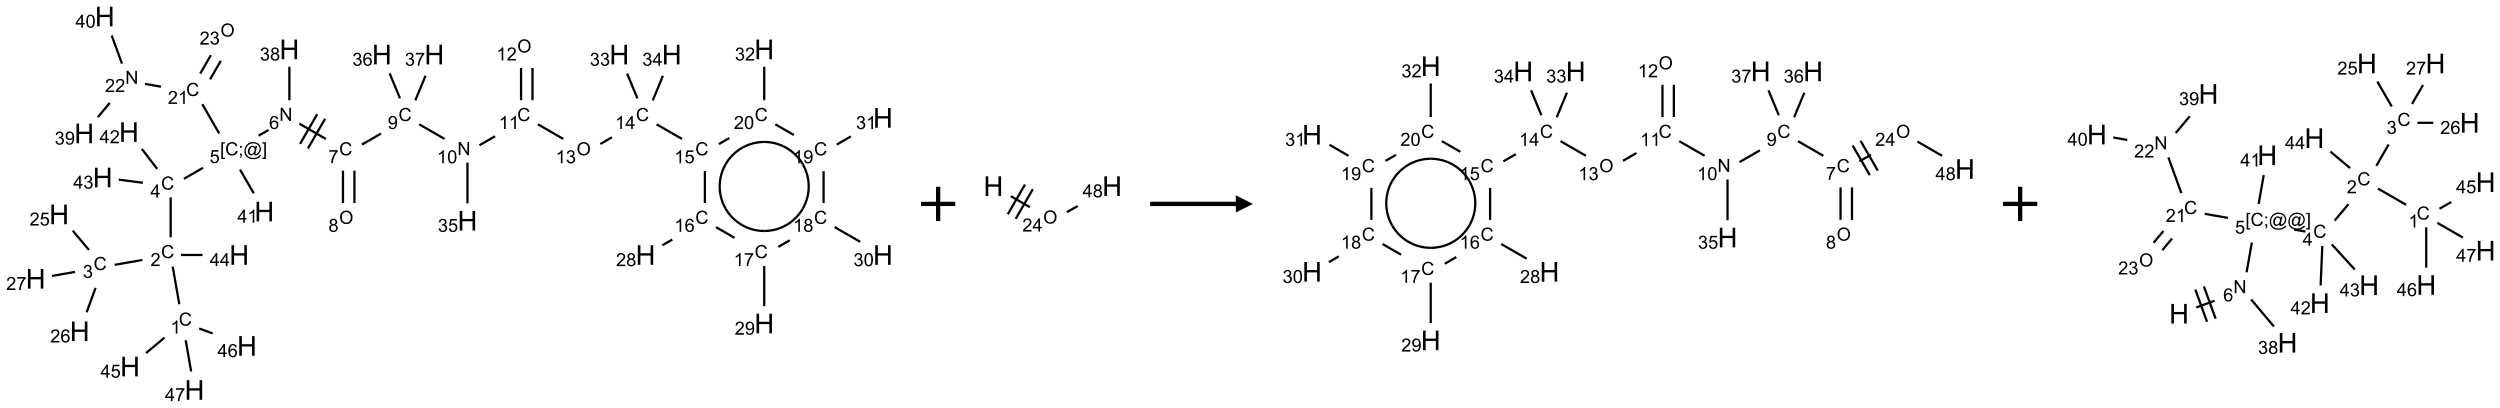 <?xml version="1.0" encoding="UTF-8"?>
<svg xmlns="http://www.w3.org/2000/svg" xmlns:xlink="http://www.w3.org/1999/xlink" width="1459" height="238" viewBox="0 0 1459 238">
<defs>
<g>
<g id="glyph-0-0">
<path d="M 1.332 0 L 1.332 -6.668 L 6.668 -6.668 L 6.668 0 Z M 1.5 -0.168 L 6.5 -0.168 L 6.5 -6.5 L 1.5 -6.5 Z M 1.5 -0.168 "/>
</g>
<g id="glyph-0-1">
<path d="M 6.27 -2.676 L 7.281 -2.422 C 7.07 -1.594 6.688 -0.961 6.137 -0.523 C 5.586 -0.086 4.914 0.129 4.121 0.129 C 3.297 0.129 2.629 -0.039 2.113 -0.371 C 1.598 -0.707 1.203 -1.191 0.934 -1.828 C 0.664 -2.465 0.531 -3.145 0.531 -3.875 C 0.531 -4.672 0.684 -5.363 0.988 -5.957 C 1.293 -6.547 1.723 -6.996 2.285 -7.305 C 2.844 -7.613 3.461 -7.766 4.137 -7.766 C 4.898 -7.766 5.543 -7.57 6.062 -7.184 C 6.582 -6.793 6.945 -6.246 7.152 -5.543 L 6.156 -5.309 C 5.98 -5.863 5.723 -6.266 5.387 -6.52 C 5.051 -6.773 4.625 -6.902 4.113 -6.902 C 3.527 -6.902 3.039 -6.762 2.645 -6.48 C 2.25 -6.199 1.973 -5.82 1.812 -5.348 C 1.652 -4.871 1.574 -4.383 1.574 -3.879 C 1.574 -3.23 1.668 -2.664 1.855 -2.18 C 2.047 -1.695 2.34 -1.332 2.738 -1.094 C 3.137 -0.855 3.57 -0.734 4.035 -0.734 C 4.602 -0.734 5.082 -0.898 5.473 -1.223 C 5.867 -1.551 6.133 -2.035 6.27 -2.676 Z M 6.27 -2.676 "/>
</g>
<g id="glyph-0-2">
<path d="M 3.973 0 L 3.035 0 L 3.035 -5.973 C 2.809 -5.758 2.516 -5.543 2.148 -5.328 C 1.781 -5.113 1.453 -4.953 1.16 -4.844 L 1.16 -5.75 C 1.684 -5.996 2.145 -6.297 2.535 -6.645 C 2.93 -6.996 3.207 -7.336 3.371 -7.668 L 3.973 -7.668 Z M 3.973 0 "/>
</g>
<g id="glyph-0-3">
<path d="M 5.371 -0.902 L 5.371 0 L 0.324 0 C 0.316 -0.227 0.352 -0.441 0.434 -0.652 C 0.562 -0.996 0.766 -1.332 1.051 -1.668 C 1.332 -2 1.742 -2.387 2.277 -2.824 C 3.105 -3.504 3.668 -4.043 3.957 -4.441 C 4.25 -4.84 4.395 -5.215 4.395 -5.566 C 4.395 -5.938 4.262 -6.254 3.996 -6.508 C 3.73 -6.762 3.387 -6.891 2.957 -6.891 C 2.508 -6.891 2.145 -6.754 1.875 -6.484 C 1.605 -6.215 1.469 -5.84 1.465 -5.359 L 0.5 -5.457 C 0.566 -6.176 0.812 -6.727 1.246 -7.102 C 1.676 -7.477 2.254 -7.668 2.98 -7.668 C 3.711 -7.668 4.293 -7.465 4.719 -7.059 C 5.145 -6.652 5.359 -6.148 5.359 -5.547 C 5.359 -5.242 5.297 -4.941 5.172 -4.645 C 5.047 -4.352 4.84 -4.039 4.551 -3.715 C 4.262 -3.387 3.777 -2.938 3.105 -2.371 C 2.543 -1.898 2.18 -1.578 2.02 -1.41 C 1.859 -1.242 1.73 -1.07 1.625 -0.902 Z M 5.371 -0.902 "/>
</g>
<g id="glyph-0-4">
<path d="M 0.449 -2.016 L 1.387 -2.141 C 1.492 -1.609 1.676 -1.227 1.934 -0.992 C 2.191 -0.758 2.508 -0.641 2.879 -0.641 C 3.32 -0.641 3.695 -0.793 3.996 -1.098 C 4.301 -1.402 4.453 -1.781 4.453 -2.234 C 4.453 -2.664 4.312 -3.02 4.031 -3.301 C 3.75 -3.578 3.391 -3.719 2.957 -3.719 C 2.781 -3.719 2.562 -3.684 2.297 -3.613 L 2.402 -4.438 C 2.465 -4.43 2.516 -4.426 2.551 -4.426 C 2.949 -4.426 3.312 -4.531 3.629 -4.738 C 3.949 -4.949 4.109 -5.27 4.109 -5.703 C 4.109 -6.047 3.992 -6.332 3.762 -6.559 C 3.527 -6.785 3.227 -6.895 2.859 -6.895 C 2.496 -6.895 2.191 -6.781 1.949 -6.551 C 1.707 -6.324 1.547 -5.98 1.48 -5.52 L 0.543 -5.688 C 0.656 -6.316 0.918 -6.805 1.324 -7.148 C 1.73 -7.492 2.234 -7.668 2.84 -7.668 C 3.254 -7.668 3.641 -7.578 3.988 -7.398 C 4.34 -7.219 4.609 -6.977 4.793 -6.668 C 4.98 -6.359 5.074 -6.031 5.074 -5.684 C 5.074 -5.352 4.984 -5.051 4.809 -4.781 C 4.629 -4.512 4.367 -4.297 4.02 -4.137 C 4.473 -4.031 4.824 -3.816 5.074 -3.488 C 5.324 -3.16 5.449 -2.75 5.449 -2.254 C 5.449 -1.59 5.203 -1.023 4.719 -0.559 C 4.234 -0.098 3.617 0.137 2.875 0.137 C 2.203 0.137 1.648 -0.062 1.207 -0.465 C 0.762 -0.863 0.512 -1.379 0.449 -2.016 Z M 0.449 -2.016 "/>
</g>
<g id="glyph-0-5">
<path d="M 0.441 -2 L 1.426 -2.082 C 1.5 -1.605 1.668 -1.242 1.934 -1.004 C 2.199 -0.762 2.52 -0.641 2.895 -0.641 C 3.348 -0.641 3.73 -0.812 4.043 -1.152 C 4.355 -1.492 4.512 -1.941 4.512 -2.504 C 4.512 -3.039 4.359 -3.461 4.059 -3.77 C 3.758 -4.078 3.367 -4.234 2.879 -4.234 C 2.578 -4.234 2.305 -4.164 2.062 -4.027 C 1.82 -3.891 1.629 -3.715 1.488 -3.496 L 0.609 -3.609 L 1.348 -7.531 L 5.145 -7.531 L 5.145 -6.637 L 2.098 -6.637 L 1.688 -4.582 C 2.145 -4.902 2.625 -5.062 3.129 -5.062 C 3.797 -5.062 4.359 -4.832 4.816 -4.371 C 5.277 -3.91 5.504 -3.312 5.504 -2.59 C 5.504 -1.898 5.305 -1.301 4.902 -0.797 C 4.41 -0.18 3.742 0.129 2.895 0.129 C 2.199 0.129 1.633 -0.062 1.195 -0.453 C 0.758 -0.844 0.504 -1.359 0.441 -2 Z M 0.441 -2 "/>
</g>
<g id="glyph-0-6">
<path d="M 5.309 -5.766 L 4.375 -5.691 C 4.293 -6.059 4.172 -6.328 4.02 -6.496 C 3.766 -6.762 3.453 -6.895 3.082 -6.895 C 2.785 -6.895 2.523 -6.812 2.297 -6.645 C 2 -6.43 1.77 -6.117 1.598 -5.703 C 1.43 -5.289 1.34 -4.703 1.332 -3.938 C 1.559 -4.281 1.836 -4.535 2.16 -4.703 C 2.488 -4.871 2.828 -4.953 3.188 -4.953 C 3.812 -4.953 4.344 -4.723 4.785 -4.262 C 5.223 -3.801 5.441 -3.207 5.441 -2.48 C 5.441 -2 5.34 -1.555 5.133 -1.145 C 4.926 -0.73 4.641 -0.418 4.281 -0.199 C 3.922 0.02 3.512 0.129 3.051 0.129 C 2.27 0.129 1.633 -0.156 1.141 -0.73 C 0.648 -1.305 0.402 -2.254 0.402 -3.574 C 0.402 -5.051 0.672 -6.121 1.219 -6.793 C 1.695 -7.375 2.336 -7.668 3.141 -7.668 C 3.742 -7.668 4.234 -7.5 4.617 -7.16 C 5 -6.824 5.23 -6.359 5.309 -5.766 Z M 1.48 -2.473 C 1.48 -2.152 1.547 -1.844 1.684 -1.547 C 1.82 -1.25 2.016 -1.027 2.262 -0.871 C 2.508 -0.719 2.766 -0.641 3.035 -0.641 C 3.434 -0.641 3.773 -0.801 4.059 -1.121 C 4.344 -1.441 4.484 -1.875 4.484 -2.422 C 4.484 -2.949 4.344 -3.367 4.062 -3.668 C 3.781 -3.973 3.426 -4.125 3 -4.125 C 2.578 -4.125 2.219 -3.973 1.922 -3.668 C 1.625 -3.363 1.48 -2.969 1.48 -2.473 Z M 1.48 -2.473 "/>
</g>
<g id="glyph-0-7">
<path d="M 0.504 -6.637 L 0.504 -7.535 L 5.449 -7.535 L 5.449 -6.809 C 4.961 -6.289 4.48 -5.602 4.004 -4.746 C 3.527 -3.887 3.156 -3.004 2.895 -2.098 C 2.707 -1.461 2.59 -0.762 2.535 0 L 1.574 0 C 1.582 -0.602 1.703 -1.328 1.926 -2.176 C 2.152 -3.027 2.477 -3.848 2.898 -4.637 C 3.32 -5.426 3.77 -6.094 4.246 -6.637 Z M 0.504 -6.637 "/>
</g>
<g id="glyph-0-8">
<path d="M 3.449 0 L 3.449 -1.828 L 0.137 -1.828 L 0.137 -2.688 L 3.621 -7.637 L 4.387 -7.637 L 4.387 -2.688 L 5.418 -2.688 L 5.418 -1.828 L 4.387 -1.828 L 4.387 0 Z M 3.449 -2.688 L 3.449 -6.129 L 1.059 -2.688 Z M 3.449 -2.688 "/>
</g>
<g id="glyph-0-9">
<path d="M 0.723 2.121 L 0.723 -7.637 L 2.793 -7.637 L 2.793 -6.859 L 1.66 -6.859 L 1.66 1.344 L 2.793 1.344 L 2.793 2.121 Z M 0.723 2.121 "/>
</g>
<g id="glyph-0-10">
<path d="M 0.949 -4.465 L 0.949 -5.531 L 2.016 -5.531 L 2.016 -4.465 Z M 0.949 0 L 0.949 -1.066 L 2.016 -1.066 L 2.016 0 C 2.016 0.391 1.945 0.711 1.809 0.949 C 1.668 1.191 1.449 1.379 1.145 1.512 L 0.887 1.109 C 1.082 1.023 1.23 0.895 1.324 0.727 C 1.418 0.559 1.469 0.316 1.48 0 Z M 0.949 0 "/>
</g>
<g id="glyph-0-11">
<path d="M 6.047 -0.848 C 5.82 -0.59 5.57 -0.379 5.289 -0.223 C 5.008 -0.062 4.73 0.016 4.449 0.016 C 4.141 0.016 3.84 -0.074 3.547 -0.254 C 3.254 -0.434 3.02 -0.715 2.836 -1.09 C 2.652 -1.465 2.562 -1.875 2.562 -2.324 C 2.562 -2.875 2.703 -3.43 2.988 -3.98 C 3.27 -4.535 3.621 -4.953 4.043 -5.23 C 4.461 -5.508 4.871 -5.645 5.266 -5.645 C 5.566 -5.645 5.855 -5.566 6.129 -5.41 C 6.402 -5.25 6.641 -5.012 6.84 -4.688 L 7.016 -5.496 L 7.949 -5.496 L 7.199 -2 C 7.094 -1.516 7.043 -1.246 7.043 -1.191 C 7.043 -1.098 7.078 -1.02 7.148 -0.949 C 7.219 -0.883 7.305 -0.848 7.406 -0.848 C 7.59 -0.848 7.832 -0.953 8.129 -1.168 C 8.527 -1.445 8.84 -1.816 9.07 -2.285 C 9.301 -2.75 9.418 -3.234 9.418 -3.73 C 9.418 -4.309 9.27 -4.852 8.973 -5.355 C 8.676 -5.859 8.23 -6.262 7.645 -6.562 C 7.055 -6.863 6.406 -7.016 5.691 -7.016 C 4.879 -7.016 4.137 -6.824 3.465 -6.445 C 2.793 -6.066 2.273 -5.52 1.902 -4.809 C 1.535 -4.098 1.348 -3.34 1.348 -2.527 C 1.348 -1.676 1.535 -0.941 1.902 -0.328 C 2.273 0.285 2.809 0.742 3.508 1.035 C 4.207 1.328 4.984 1.473 5.832 1.473 C 6.742 1.473 7.504 1.32 8.121 1.016 C 8.734 0.711 9.195 0.34 9.5 -0.098 L 10.441 -0.098 C 10.266 0.266 9.961 0.637 9.531 1.016 C 9.102 1.395 8.59 1.695 7.996 1.914 C 7.402 2.133 6.688 2.246 5.848 2.246 C 5.078 2.246 4.367 2.145 3.715 1.949 C 3.066 1.75 2.512 1.453 2.051 1.055 C 1.594 0.656 1.25 0.199 1.016 -0.316 C 0.723 -0.973 0.578 -1.684 0.578 -2.441 C 0.578 -3.289 0.75 -4.098 1.098 -4.863 C 1.523 -5.805 2.125 -6.527 2.902 -7.027 C 3.684 -7.527 4.629 -7.777 5.738 -7.777 C 6.602 -7.777 7.375 -7.602 8.059 -7.246 C 8.746 -6.895 9.285 -6.371 9.684 -5.672 C 10.02 -5.07 10.188 -4.418 10.188 -3.715 C 10.188 -2.707 9.832 -1.812 9.125 -1.031 C 8.492 -0.328 7.801 0.02 7.051 0.02 C 6.812 0.02 6.617 -0.016 6.473 -0.09 C 6.324 -0.16 6.215 -0.266 6.145 -0.402 C 6.102 -0.488 6.066 -0.637 6.047 -0.848 Z M 3.527 -2.262 C 3.527 -1.785 3.641 -1.414 3.863 -1.152 C 4.09 -0.887 4.348 -0.754 4.641 -0.754 C 4.836 -0.754 5.039 -0.812 5.254 -0.93 C 5.469 -1.047 5.676 -1.219 5.871 -1.449 C 6.066 -1.676 6.23 -1.969 6.355 -2.32 C 6.48 -2.672 6.543 -3.027 6.543 -3.379 C 6.543 -3.852 6.426 -4.219 6.191 -4.48 C 5.957 -4.738 5.672 -4.871 5.332 -4.871 C 5.109 -4.871 4.902 -4.812 4.707 -4.699 C 4.512 -4.586 4.32 -4.406 4.137 -4.156 C 3.953 -3.906 3.805 -3.602 3.691 -3.246 C 3.582 -2.887 3.527 -2.559 3.527 -2.262 Z M 3.527 -2.262 "/>
</g>
<g id="glyph-0-12">
<path d="M 2.27 2.121 L 0.203 2.121 L 0.203 1.344 L 1.332 1.344 L 1.332 -6.859 L 0.203 -6.859 L 0.203 -7.637 L 2.27 -7.637 Z M 2.27 2.121 "/>
</g>
<g id="glyph-0-13">
<path d="M 0.812 0 L 0.812 -7.637 L 1.848 -7.637 L 5.859 -1.641 L 5.859 -7.637 L 6.828 -7.637 L 6.828 0 L 5.793 0 L 1.781 -6 L 1.781 0 Z M 0.812 0 "/>
</g>
<g id="glyph-0-14">
<path d="M 0.516 -3.719 C 0.516 -4.984 0.855 -5.977 1.535 -6.695 C 2.215 -7.414 3.094 -7.77 4.172 -7.77 C 4.875 -7.77 5.512 -7.602 6.078 -7.266 C 6.645 -6.93 7.074 -6.461 7.371 -5.855 C 7.668 -5.254 7.816 -4.57 7.816 -3.809 C 7.816 -3.035 7.66 -2.34 7.348 -1.73 C 7.035 -1.117 6.594 -0.656 6.02 -0.34 C 5.449 -0.027 4.828 0.129 4.168 0.129 C 3.449 0.129 2.805 -0.043 2.238 -0.391 C 1.672 -0.738 1.246 -1.211 0.953 -1.812 C 0.66 -2.414 0.516 -3.047 0.516 -3.719 Z M 1.559 -3.703 C 1.559 -2.781 1.805 -2.059 2.301 -1.527 C 2.793 -1 3.414 -0.734 4.16 -0.734 C 4.922 -0.734 5.547 -1 6.039 -1.535 C 6.531 -2.07 6.777 -2.828 6.777 -3.812 C 6.777 -4.434 6.672 -4.977 6.461 -5.441 C 6.25 -5.902 5.945 -6.262 5.539 -6.52 C 5.133 -6.773 4.68 -6.902 4.176 -6.902 C 3.461 -6.902 2.848 -6.656 2.332 -6.164 C 1.816 -5.672 1.559 -4.852 1.559 -3.703 Z M 1.559 -3.703 "/>
</g>
<g id="glyph-0-15">
<path d="M 1.887 -4.141 C 1.496 -4.281 1.207 -4.484 1.02 -4.75 C 0.832 -5.016 0.738 -5.328 0.738 -5.699 C 0.738 -6.254 0.938 -6.719 1.34 -7.098 C 1.738 -7.477 2.27 -7.668 2.934 -7.668 C 3.598 -7.668 4.137 -7.473 4.543 -7.086 C 4.949 -6.699 5.152 -6.227 5.152 -5.672 C 5.152 -5.316 5.059 -5.008 4.871 -4.746 C 4.688 -4.484 4.406 -4.281 4.027 -4.141 C 4.496 -3.988 4.852 -3.742 5.098 -3.402 C 5.34 -3.062 5.465 -2.656 5.465 -2.184 C 5.465 -1.531 5.234 -0.98 4.77 -0.535 C 4.309 -0.09 3.703 0.129 2.949 0.129 C 2.195 0.129 1.586 -0.094 1.125 -0.539 C 0.664 -0.984 0.434 -1.543 0.434 -2.207 C 0.434 -2.703 0.559 -3.121 0.809 -3.457 C 1.062 -3.793 1.422 -4.02 1.887 -4.141 Z M 1.699 -5.73 C 1.699 -5.367 1.812 -5.074 2.047 -4.844 C 2.281 -4.613 2.582 -4.5 2.953 -4.5 C 3.312 -4.5 3.609 -4.613 3.84 -4.84 C 4.07 -5.066 4.188 -5.348 4.188 -5.676 C 4.188 -6.02 4.07 -6.309 3.832 -6.543 C 3.594 -6.777 3.297 -6.895 2.941 -6.895 C 2.586 -6.895 2.289 -6.781 2.051 -6.551 C 1.816 -6.324 1.699 -6.047 1.699 -5.73 Z M 1.395 -2.203 C 1.395 -1.938 1.461 -1.676 1.586 -1.426 C 1.711 -1.176 1.902 -0.984 2.152 -0.848 C 2.402 -0.711 2.672 -0.641 2.957 -0.641 C 3.406 -0.641 3.777 -0.785 4.066 -1.074 C 4.359 -1.363 4.504 -1.727 4.504 -2.172 C 4.504 -2.625 4.355 -2.996 4.055 -3.293 C 3.754 -3.586 3.379 -3.734 2.926 -3.734 C 2.484 -3.734 2.121 -3.59 1.832 -3.297 C 1.543 -3.004 1.395 -2.641 1.395 -2.203 Z M 1.395 -2.203 "/>
</g>
<g id="glyph-0-16">
<path d="M 0.582 -1.766 L 1.484 -1.848 C 1.562 -1.426 1.707 -1.117 1.922 -0.926 C 2.137 -0.734 2.414 -0.641 2.75 -0.641 C 3.039 -0.641 3.289 -0.707 3.508 -0.84 C 3.727 -0.973 3.902 -1.148 4.043 -1.367 C 4.18 -1.586 4.297 -1.887 4.391 -2.262 C 4.484 -2.637 4.531 -3.016 4.531 -3.406 C 4.531 -3.449 4.531 -3.512 4.527 -3.594 C 4.34 -3.297 4.082 -3.055 3.758 -2.867 C 3.434 -2.68 3.082 -2.59 2.703 -2.59 C 2.07 -2.59 1.535 -2.816 1.098 -3.277 C 0.66 -3.734 0.441 -4.34 0.441 -5.09 C 0.441 -5.863 0.672 -6.484 1.129 -6.957 C 1.586 -7.43 2.156 -7.668 2.844 -7.668 C 3.34 -7.668 3.793 -7.531 4.207 -7.266 C 4.617 -7 4.93 -6.617 5.145 -6.121 C 5.355 -5.629 5.465 -4.91 5.465 -3.973 C 5.465 -2.996 5.359 -2.223 5.145 -1.645 C 4.934 -1.066 4.617 -0.625 4.199 -0.324 C 3.781 -0.02 3.293 0.129 2.73 0.129 C 2.133 0.129 1.645 -0.035 1.266 -0.367 C 0.887 -0.699 0.66 -1.164 0.582 -1.766 Z M 4.422 -5.137 C 4.422 -5.676 4.277 -6.102 3.992 -6.418 C 3.707 -6.734 3.359 -6.891 2.957 -6.891 C 2.543 -6.891 2.18 -6.719 1.871 -6.379 C 1.562 -6.039 1.406 -5.598 1.406 -5.059 C 1.406 -4.57 1.555 -4.176 1.848 -3.871 C 2.141 -3.566 2.5 -3.418 2.934 -3.418 C 3.367 -3.418 3.723 -3.57 4.004 -3.871 C 4.281 -4.176 4.422 -4.598 4.422 -5.137 Z M 4.422 -5.137 "/>
</g>
<g id="glyph-0-17">
<path d="M 0.441 -3.766 C 0.441 -4.668 0.535 -5.395 0.723 -5.945 C 0.906 -6.496 1.184 -6.922 1.551 -7.219 C 1.918 -7.516 2.375 -7.668 2.934 -7.668 C 3.344 -7.668 3.703 -7.586 4.012 -7.418 C 4.32 -7.254 4.574 -7.016 4.777 -6.707 C 4.977 -6.395 5.137 -6.016 5.25 -5.57 C 5.363 -5.125 5.422 -4.523 5.422 -3.766 C 5.422 -2.871 5.328 -2.148 5.145 -1.598 C 4.961 -1.047 4.688 -0.621 4.32 -0.32 C 3.953 -0.02 3.492 0.129 2.934 0.129 C 2.195 0.129 1.617 -0.133 1.199 -0.66 C 0.695 -1.297 0.441 -2.332 0.441 -3.766 Z M 1.406 -3.766 C 1.406 -2.512 1.555 -1.68 1.848 -1.262 C 2.141 -0.848 2.5 -0.641 2.934 -0.641 C 3.363 -0.641 3.727 -0.848 4.02 -1.266 C 4.312 -1.684 4.457 -2.516 4.457 -3.766 C 4.457 -5.023 4.312 -5.859 4.02 -6.27 C 3.727 -6.684 3.359 -6.891 2.922 -6.891 C 2.492 -6.891 2.148 -6.707 1.891 -6.344 C 1.566 -5.879 1.406 -5.02 1.406 -3.766 Z M 1.406 -3.766 "/>
</g>
<g id="glyph-1-0">
<path d="M 2 0 L 2 -10 L 10 -10 L 10 0 Z M 2.25 -0.25 L 9.75 -0.25 L 9.75 -9.75 L 2.25 -9.75 Z M 2.25 -0.25 "/>
</g>
<g id="glyph-1-1">
<path d="M 1.281 0 L 1.281 -11.453 L 2.797 -11.453 L 2.797 -6.75 L 8.75 -6.75 L 8.75 -11.453 L 10.266 -11.453 L 10.266 0 L 8.75 0 L 8.75 -5.398 L 2.797 -5.398 L 2.797 0 Z M 1.281 0 "/>
</g>
</g>
</defs>
<path fill="none" stroke-width="0.033" stroke-linecap="butt" stroke-linejoin="miter" stroke="rgb(0%, 0%, 0%)" stroke-opacity="1" stroke-miterlimit="10" d="M 2.096 4.198 L 2 3.65 " transform="matrix(40, 0, 0, 40, 20.803, 9.639)"/>
<path fill="none" stroke-width="0.033" stroke-linecap="butt" stroke-linejoin="miter" stroke="rgb(0%, 0%, 0%)" stroke-opacity="1" stroke-miterlimit="10" d="M 1.557 3.552 L 1.153 3.623 " transform="matrix(40, 0, 0, 40, 20.803, 9.639)"/>
<path fill="none" stroke-width="0.033" stroke-linecap="butt" stroke-linejoin="miter" stroke="rgb(0%, 0%, 0%)" stroke-opacity="1" stroke-miterlimit="10" d="M 0.777 3.406 L 0.541 3.124 " transform="matrix(40, 0, 0, 40, 20.803, 9.639)"/>
<path fill="none" stroke-width="0.033" stroke-linecap="butt" stroke-linejoin="miter" stroke="rgb(0%, 0%, 0%)" stroke-opacity="1" stroke-miterlimit="10" d="M 0.874 3.959 L 0.744 4.315 " transform="matrix(40, 0, 0, 40, 20.803, 9.639)"/>
<path fill="none" stroke-width="0.033" stroke-linecap="butt" stroke-linejoin="miter" stroke="rgb(0%, 0%, 0%)" stroke-opacity="1" stroke-miterlimit="10" d="M 0.574 3.726 L 0.239 3.785 " transform="matrix(40, 0, 0, 40, 20.803, 9.639)"/>
<path fill="none" stroke-width="0.033" stroke-linecap="butt" stroke-linejoin="miter" stroke="rgb(0%, 0%, 0%)" stroke-opacity="1" stroke-miterlimit="10" d="M 1.97 3.221 L 1.97 2.639 " transform="matrix(40, 0, 0, 40, 20.803, 9.639)"/>
<path fill="none" stroke-width="0.033" stroke-linecap="butt" stroke-linejoin="miter" stroke="rgb(0%, 0%, 0%)" stroke-opacity="1" stroke-miterlimit="10" d="M 2.163 2.368 L 2.442 2.207 " transform="matrix(40, 0, 0, 40, 20.803, 9.639)"/>
<path fill="none" stroke-width="0.033" stroke-linecap="butt" stroke-linejoin="miter" stroke="rgb(0%, 0%, 0%)" stroke-opacity="1" stroke-miterlimit="10" d="M 3.252 1.739 L 3.397 1.656 " transform="matrix(40, 0, 0, 40, 20.803, 9.639)"/>
<path fill="none" stroke-width="0.033" stroke-linecap="butt" stroke-linejoin="miter" stroke="rgb(0%, 0%, 0%)" stroke-opacity="1" stroke-miterlimit="10" d="M 3.847 1.563 L 4.234 1.786 " transform="matrix(40, 0, 0, 40, 20.803, 9.639)"/>
<path fill="none" stroke-width="0.033" stroke-linecap="butt" stroke-linejoin="miter" stroke="rgb(0%, 0%, 0%)" stroke-opacity="1" stroke-miterlimit="10" d="M 3.973 1.925 L 4.223 1.492 " transform="matrix(40, 0, 0, 40, 20.803, 9.639)"/>
<path fill="none" stroke-width="0.033" stroke-linecap="butt" stroke-linejoin="miter" stroke="rgb(0%, 0%, 0%)" stroke-opacity="1" stroke-miterlimit="10" d="M 3.858 1.858 L 4.108 1.425 " transform="matrix(40, 0, 0, 40, 20.803, 9.639)"/>
<path fill="none" stroke-width="0.033" stroke-linecap="butt" stroke-linejoin="miter" stroke="rgb(0%, 0%, 0%)" stroke-opacity="1" stroke-miterlimit="10" d="M 4.484 2.248 L 4.484 2.721 " transform="matrix(40, 0, 0, 40, 20.803, 9.639)"/>
<path fill="none" stroke-width="0.033" stroke-linecap="butt" stroke-linejoin="miter" stroke="rgb(0%, 0%, 0%)" stroke-opacity="1" stroke-miterlimit="10" d="M 4.651 2.248 L 4.651 2.721 " transform="matrix(40, 0, 0, 40, 20.803, 9.639)"/>
<path fill="none" stroke-width="0.033" stroke-linecap="butt" stroke-linejoin="miter" stroke="rgb(0%, 0%, 0%)" stroke-opacity="1" stroke-miterlimit="10" d="M 4.761 1.868 L 5.039 1.707 " transform="matrix(40, 0, 0, 40, 20.803, 9.639)"/>
<path fill="none" stroke-width="0.033" stroke-linecap="butt" stroke-linejoin="miter" stroke="rgb(0%, 0%, 0%)" stroke-opacity="1" stroke-miterlimit="10" d="M 5.596 1.573 L 5.966 1.786 " transform="matrix(40, 0, 0, 40, 20.803, 9.639)"/>
<path fill="none" stroke-width="0.033" stroke-linecap="butt" stroke-linejoin="miter" stroke="rgb(0%, 0%, 0%)" stroke-opacity="1" stroke-miterlimit="10" d="M 6.475 1.878 L 6.703 1.747 " transform="matrix(40, 0, 0, 40, 20.803, 9.639)"/>
<path fill="none" stroke-width="0.033" stroke-linecap="butt" stroke-linejoin="miter" stroke="rgb(0%, 0%, 0%)" stroke-opacity="1" stroke-miterlimit="10" d="M 7.249 1.221 L 7.249 0.751 " transform="matrix(40, 0, 0, 40, 20.803, 9.639)"/>
<path fill="none" stroke-width="0.033" stroke-linecap="butt" stroke-linejoin="miter" stroke="rgb(0%, 0%, 0%)" stroke-opacity="1" stroke-miterlimit="10" d="M 7.082 1.221 L 7.082 0.751 " transform="matrix(40, 0, 0, 40, 20.803, 9.639)"/>
<path fill="none" stroke-width="0.033" stroke-linecap="butt" stroke-linejoin="miter" stroke="rgb(0%, 0%, 0%)" stroke-opacity="1" stroke-miterlimit="10" d="M 7.328 1.573 L 7.698 1.786 " transform="matrix(40, 0, 0, 40, 20.803, 9.639)"/>
<path fill="none" stroke-width="0.033" stroke-linecap="butt" stroke-linejoin="miter" stroke="rgb(0%, 0%, 0%)" stroke-opacity="1" stroke-miterlimit="10" d="M 8.239 1.86 L 8.408 1.762 " transform="matrix(40, 0, 0, 40, 20.803, 9.639)"/>
<path fill="none" stroke-width="0.033" stroke-linecap="butt" stroke-linejoin="miter" stroke="rgb(0%, 0%, 0%)" stroke-opacity="1" stroke-miterlimit="10" d="M 9.06 1.573 L 9.43 1.786 " transform="matrix(40, 0, 0, 40, 20.803, 9.639)"/>
<path fill="none" stroke-width="0.033" stroke-linecap="butt" stroke-linejoin="miter" stroke="rgb(0%, 0%, 0%)" stroke-opacity="1" stroke-miterlimit="10" d="M 9.764 2.255 L 9.764 2.721 " transform="matrix(40, 0, 0, 40, 20.803, 9.639)"/>
<path fill="none" stroke-width="0.033" stroke-linecap="butt" stroke-linejoin="miter" stroke="rgb(0%, 0%, 0%)" stroke-opacity="1" stroke-miterlimit="10" d="M 9.289 3.254 L 9.144 3.337 " transform="matrix(40, 0, 0, 40, 20.803, 9.639)"/>
<path fill="none" stroke-width="0.033" stroke-linecap="butt" stroke-linejoin="miter" stroke="rgb(0%, 0%, 0%)" stroke-opacity="1" stroke-miterlimit="10" d="M 9.926 3.073 L 10.197 3.229 " transform="matrix(40, 0, 0, 40, 20.803, 9.639)"/>
<path fill="none" stroke-width="0.033" stroke-linecap="butt" stroke-linejoin="miter" stroke="rgb(0%, 0%, 0%)" stroke-opacity="1" stroke-miterlimit="10" d="M 10.63 3.639 L 10.63 4.226 " transform="matrix(40, 0, 0, 40, 20.803, 9.639)"/>
<path fill="none" stroke-width="0.033" stroke-linecap="butt" stroke-linejoin="miter" stroke="rgb(0%, 0%, 0%)" stroke-opacity="1" stroke-miterlimit="10" d="M 10.835 3.361 L 11.003 3.264 " transform="matrix(40, 0, 0, 40, 20.803, 9.639)"/>
<path fill="none" stroke-width="0.033" stroke-linecap="butt" stroke-linejoin="miter" stroke="rgb(0%, 0%, 0%)" stroke-opacity="1" stroke-miterlimit="10" d="M 11.658 3.073 L 12.03 3.287 " transform="matrix(40, 0, 0, 40, 20.803, 9.639)"/>
<path fill="none" stroke-width="0.033" stroke-linecap="butt" stroke-linejoin="miter" stroke="rgb(0%, 0%, 0%)" stroke-opacity="1" stroke-miterlimit="10" d="M 11.496 2.721 L 11.496 2.255 " transform="matrix(40, 0, 0, 40, 20.803, 9.639)"/>
<path fill="none" stroke-width="0.033" stroke-linecap="butt" stroke-linejoin="miter" stroke="rgb(0%, 0%, 0%)" stroke-opacity="1" stroke-miterlimit="10" d="M 11.689 1.868 L 11.894 1.749 " transform="matrix(40, 0, 0, 40, 20.803, 9.639)"/>
<path fill="none" stroke-width="0.033" stroke-linecap="butt" stroke-linejoin="miter" stroke="rgb(0%, 0%, 0%)" stroke-opacity="1" stroke-miterlimit="10" d="M 11.062 1.729 L 10.792 1.573 " transform="matrix(40, 0, 0, 40, 20.803, 9.639)"/>
<path fill="none" stroke-width="0.033" stroke-linecap="butt" stroke-linejoin="miter" stroke="rgb(0%, 0%, 0%)" stroke-opacity="1" stroke-miterlimit="10" d="M 10.122 1.772 L 9.969 1.861 " transform="matrix(40, 0, 0, 40, 20.803, 9.639)"/>
<path fill="none" stroke-width="0.033" stroke-linecap="butt" stroke-linejoin="miter" stroke="rgb(0%, 0%, 0%)" stroke-opacity="1" stroke-miterlimit="10" d="M 10.63 1.221 L 10.63 0.733 " transform="matrix(40, 0, 0, 40, 20.803, 9.639)"/>
<path fill="none" stroke-width="0.033" stroke-linecap="butt" stroke-linejoin="miter" stroke="rgb(0%, 0%, 0%)" stroke-opacity="1" stroke-miterlimit="10" d="M 8.78 1.194 L 8.629 0.831 " transform="matrix(40, 0, 0, 40, 20.803, 9.639)"/>
<path fill="none" stroke-width="0.033" stroke-linecap="butt" stroke-linejoin="miter" stroke="rgb(0%, 0%, 0%)" stroke-opacity="1" stroke-miterlimit="10" d="M 9.004 1.224 L 9.152 0.865 " transform="matrix(40, 0, 0, 40, 20.803, 9.639)"/>
<path fill="none" stroke-width="0.033" stroke-linecap="butt" stroke-linejoin="miter" stroke="rgb(0%, 0%, 0%)" stroke-opacity="1" stroke-miterlimit="10" d="M 6.3 2.132 L 6.3 2.726 " transform="matrix(40, 0, 0, 40, 20.803, 9.639)"/>
<path fill="none" stroke-width="0.033" stroke-linecap="butt" stroke-linejoin="miter" stroke="rgb(0%, 0%, 0%)" stroke-opacity="1" stroke-miterlimit="10" d="M 5.316 1.194 L 5.165 0.831 " transform="matrix(40, 0, 0, 40, 20.803, 9.639)"/>
<path fill="none" stroke-width="0.033" stroke-linecap="butt" stroke-linejoin="miter" stroke="rgb(0%, 0%, 0%)" stroke-opacity="1" stroke-miterlimit="10" d="M 5.539 1.224 L 5.688 0.865 " transform="matrix(40, 0, 0, 40, 20.803, 9.639)"/>
<path fill="none" stroke-width="0.033" stroke-linecap="butt" stroke-linejoin="miter" stroke="rgb(0%, 0%, 0%)" stroke-opacity="1" stroke-miterlimit="10" d="M 3.702 1.221 L 3.702 0.733 " transform="matrix(40, 0, 0, 40, 20.803, 9.639)"/>
<path fill="none" stroke-width="0.033" stroke-linecap="butt" stroke-linejoin="miter" stroke="rgb(0%, 0%, 0%)" stroke-opacity="1" stroke-miterlimit="10" d="M 2.677 1.705 L 2.431 1.278 " transform="matrix(40, 0, 0, 40, 20.803, 9.639)"/>
<path fill="none" stroke-width="0.033" stroke-linecap="butt" stroke-linejoin="miter" stroke="rgb(0%, 0%, 0%)" stroke-opacity="1" stroke-miterlimit="10" d="M 1.828 1.024 L 1.596 0.983 " transform="matrix(40, 0, 0, 40, 20.803, 9.639)"/>
<path fill="none" stroke-width="0.033" stroke-linecap="butt" stroke-linejoin="miter" stroke="rgb(0%, 0%, 0%)" stroke-opacity="1" stroke-miterlimit="10" d="M 1.082 1.26 L 0.907 1.469 " transform="matrix(40, 0, 0, 40, 20.803, 9.639)"/>
<path fill="none" stroke-width="0.033" stroke-linecap="butt" stroke-linejoin="miter" stroke="rgb(0%, 0%, 0%)" stroke-opacity="1" stroke-miterlimit="10" d="M 1.259 0.686 L 1.11 0.277 " transform="matrix(40, 0, 0, 40, 20.803, 9.639)"/>
<path fill="none" stroke-width="0.033" stroke-linecap="butt" stroke-linejoin="miter" stroke="rgb(0%, 0%, 0%)" stroke-opacity="1" stroke-miterlimit="10" d="M 2.545 0.917 L 2.701 0.647 " transform="matrix(40, 0, 0, 40, 20.803, 9.639)"/>
<path fill="none" stroke-width="0.033" stroke-linecap="butt" stroke-linejoin="miter" stroke="rgb(0%, 0%, 0%)" stroke-opacity="1" stroke-miterlimit="10" d="M 2.401 0.833 L 2.557 0.564 " transform="matrix(40, 0, 0, 40, 20.803, 9.639)"/>
<path fill="none" stroke-width="0.033" stroke-linecap="butt" stroke-linejoin="miter" stroke="rgb(0%, 0%, 0%)" stroke-opacity="1" stroke-miterlimit="10" d="M 2.982 2.233 L 3.183 2.58 " transform="matrix(40, 0, 0, 40, 20.803, 9.639)"/>
<path fill="none" stroke-width="0.033" stroke-linecap="butt" stroke-linejoin="miter" stroke="rgb(0%, 0%, 0%)" stroke-opacity="1" stroke-miterlimit="10" d="M 1.774 2.224 L 1.549 1.931 " transform="matrix(40, 0, 0, 40, 20.803, 9.639)"/>
<path fill="none" stroke-width="0.033" stroke-linecap="butt" stroke-linejoin="miter" stroke="rgb(0%, 0%, 0%)" stroke-opacity="1" stroke-miterlimit="10" d="M 1.565 2.426 L 1.213 2.38 " transform="matrix(40, 0, 0, 40, 20.803, 9.639)"/>
<path fill="none" stroke-width="0.033" stroke-linecap="butt" stroke-linejoin="miter" stroke="rgb(0%, 0%, 0%)" stroke-opacity="1" stroke-miterlimit="10" d="M 2.122 3.479 L 2.434 3.479 " transform="matrix(40, 0, 0, 40, 20.803, 9.639)"/>
<path fill="none" stroke-width="0.033" stroke-linecap="butt" stroke-linejoin="miter" stroke="rgb(0%, 0%, 0%)" stroke-opacity="1" stroke-miterlimit="10" d="M 1.88 4.685 L 1.611 4.91 " transform="matrix(40, 0, 0, 40, 20.803, 9.639)"/>
<path fill="none" stroke-width="0.033" stroke-linecap="butt" stroke-linejoin="miter" stroke="rgb(0%, 0%, 0%)" stroke-opacity="1" stroke-miterlimit="10" d="M 2.386 4.552 L 2.582 4.624 " transform="matrix(40, 0, 0, 40, 20.803, 9.639)"/>
<path fill="none" stroke-width="0.033" stroke-linecap="butt" stroke-linejoin="miter" stroke="rgb(0%, 0%, 0%)" stroke-opacity="1" stroke-miterlimit="10" d="M 2.189 4.723 L 2.269 5.179 " transform="matrix(40, 0, 0, 40, 20.803, 9.639)"/>
<path fill="none" stroke-width="0.033" stroke-linecap="butt" stroke-linejoin="miter" stroke="rgb(0%, 0%, 0%)" stroke-opacity="1" stroke-miterlimit="10" d="M 10.067 2.804 C 9.951 2.603 9.951 2.356 10.067 2.155 " transform="matrix(40, 0, 0, 40, 20.803, 9.639)"/>
<path fill="none" stroke-width="0.033" stroke-linecap="butt" stroke-linejoin="miter" stroke="rgb(0%, 0%, 0%)" stroke-opacity="1" stroke-miterlimit="10" d="M 10.63 3.129 C 10.398 3.129 10.183 3.005 10.067 2.804 " transform="matrix(40, 0, 0, 40, 20.803, 9.639)"/>
<path fill="none" stroke-width="0.033" stroke-linecap="butt" stroke-linejoin="miter" stroke="rgb(0%, 0%, 0%)" stroke-opacity="1" stroke-miterlimit="10" d="M 11.192 2.804 C 11.076 3.005 10.862 3.129 10.63 3.129 " transform="matrix(40, 0, 0, 40, 20.803, 9.639)"/>
<path fill="none" stroke-width="0.033" stroke-linecap="butt" stroke-linejoin="miter" stroke="rgb(0%, 0%, 0%)" stroke-opacity="1" stroke-miterlimit="10" d="M 11.192 2.155 C 11.308 2.356 11.308 2.603 11.192 2.804 " transform="matrix(40, 0, 0, 40, 20.803, 9.639)"/>
<path fill="none" stroke-width="0.033" stroke-linecap="butt" stroke-linejoin="miter" stroke="rgb(0%, 0%, 0%)" stroke-opacity="1" stroke-miterlimit="10" d="M 10.63 1.83 C 10.862 1.83 11.076 1.954 11.192 2.155 " transform="matrix(40, 0, 0, 40, 20.803, 9.639)"/>
<path fill="none" stroke-width="0.033" stroke-linecap="butt" stroke-linejoin="miter" stroke="rgb(0%, 0%, 0%)" stroke-opacity="1" stroke-miterlimit="10" d="M 10.067 2.155 C 10.183 1.954 10.398 1.83 10.63 1.83 " transform="matrix(40, 0, 0, 40, 20.803, 9.639)"/>
<g fill="rgb(0%, 0%, 0%)" fill-opacity="1">
<use xlink:href="#glyph-0-1" x="104.316" y="190.051"/>
</g>
<g fill="rgb(0%, 0%, 0%)" fill-opacity="1">
<use xlink:href="#glyph-0-2" x="99.535" y="194.688"/>
</g>
<g fill="rgb(0%, 0%, 0%)" fill-opacity="1">
<use xlink:href="#glyph-0-1" x="93.996" y="150.656"/>
</g>
<g fill="rgb(0%, 0%, 0%)" fill-opacity="1">
<use xlink:href="#glyph-0-3" x="87.824" y="155.293"/>
</g>
<g fill="rgb(0%, 0%, 0%)" fill-opacity="1">
<use xlink:href="#glyph-0-1" x="54.602" y="157.605"/>
</g>
<g fill="rgb(0%, 0%, 0%)" fill-opacity="1">
<use xlink:href="#glyph-0-4" x="48.352" y="162.238"/>
</g>
<g fill="rgb(0%, 0%, 0%)" fill-opacity="1">
<use xlink:href="#glyph-1-1" x="28.711" y="130.844"/>
</g>
<g fill="rgb(0%, 0%, 0%)" fill-opacity="1">
<use xlink:href="#glyph-0-3" x="17.223" y="131.637"/>
<use xlink:href="#glyph-0-5" x="23.155" y="131.637"/>
</g>
<g fill="rgb(0%, 0%, 0%)" fill-opacity="1">
<use xlink:href="#glyph-1-1" x="40.742" y="199.074"/>
</g>
<g fill="rgb(0%, 0%, 0%)" fill-opacity="1">
<use xlink:href="#glyph-0-3" x="29.316" y="199.867"/>
<use xlink:href="#glyph-0-6" x="35.249" y="199.867"/>
</g>
<g fill="rgb(0%, 0%, 0%)" fill-opacity="1">
<use xlink:href="#glyph-1-1" x="15.031" y="168.434"/>
</g>
<g fill="rgb(0%, 0%, 0%)" fill-opacity="1">
<use xlink:href="#glyph-0-3" x="3.598" y="169.227"/>
<use xlink:href="#glyph-0-7" x="9.53" y="169.227"/>
</g>
<g fill="rgb(0%, 0%, 0%)" fill-opacity="1">
<use xlink:href="#glyph-0-1" x="93.996" y="110.656"/>
</g>
<g fill="rgb(0%, 0%, 0%)" fill-opacity="1">
<use xlink:href="#glyph-0-8" x="87.773" y="115.262"/>
</g>
<g fill="rgb(0%, 0%, 0%)" fill-opacity="1">
<use xlink:href="#glyph-0-9" x="128.441" y="90.664"/>
<use xlink:href="#glyph-0-1" x="131.405" y="90.664"/>
<use xlink:href="#glyph-0-10" x="139.108" y="90.664"/>
<use xlink:href="#glyph-0-11" x="142.072" y="90.664"/>
<use xlink:href="#glyph-0-12" x="152.9" y="90.664"/>
</g>
<g fill="rgb(0%, 0%, 0%)" fill-opacity="1">
<use xlink:href="#glyph-0-5" x="122.324" y="95.16"/>
</g>
<g fill="rgb(0%, 0%, 0%)" fill-opacity="1">
<use xlink:href="#glyph-0-13" x="162.996" y="70.523"/>
</g>
<g fill="rgb(0%, 0%, 0%)" fill-opacity="1">
<use xlink:href="#glyph-0-6" x="157.031" y="75.293"/>
</g>
<g fill="rgb(0%, 0%, 0%)" fill-opacity="1">
<use xlink:href="#glyph-0-1" x="197.918" y="90.656"/>
</g>
<g fill="rgb(0%, 0%, 0%)" fill-opacity="1">
<use xlink:href="#glyph-0-7" x="191.664" y="95.164"/>
</g>
<g fill="rgb(0%, 0%, 0%)" fill-opacity="1">
<use xlink:href="#glyph-0-14" x="197.934" y="130.66"/>
</g>
<g fill="rgb(0%, 0%, 0%)" fill-opacity="1">
<use xlink:href="#glyph-0-15" x="191.652" y="135.293"/>
</g>
<g fill="rgb(0%, 0%, 0%)" fill-opacity="1">
<use xlink:href="#glyph-0-1" x="232.559" y="70.656"/>
</g>
<g fill="rgb(0%, 0%, 0%)" fill-opacity="1">
<use xlink:href="#glyph-0-16" x="226.289" y="75.293"/>
</g>
<g fill="rgb(0%, 0%, 0%)" fill-opacity="1">
<use xlink:href="#glyph-0-13" x="266.918" y="90.523"/>
</g>
<g fill="rgb(0%, 0%, 0%)" fill-opacity="1">
<use xlink:href="#glyph-0-2" x="255.039" y="95.293"/>
<use xlink:href="#glyph-0-17" x="260.971" y="95.293"/>
</g>
<g fill="rgb(0%, 0%, 0%)" fill-opacity="1">
<use xlink:href="#glyph-0-1" x="301.84" y="70.656"/>
</g>
<g fill="rgb(0%, 0%, 0%)" fill-opacity="1">
<use xlink:href="#glyph-0-2" x="291.129" y="75.293"/>
<use xlink:href="#glyph-0-2" x="297.061" y="75.293"/>
</g>
<g fill="rgb(0%, 0%, 0%)" fill-opacity="1">
<use xlink:href="#glyph-0-14" x="301.855" y="30.66"/>
</g>
<g fill="rgb(0%, 0%, 0%)" fill-opacity="1">
<use xlink:href="#glyph-0-2" x="289.734" y="35.293"/>
<use xlink:href="#glyph-0-3" x="295.667" y="35.293"/>
</g>
<g fill="rgb(0%, 0%, 0%)" fill-opacity="1">
<use xlink:href="#glyph-0-14" x="336.496" y="90.66"/>
</g>
<g fill="rgb(0%, 0%, 0%)" fill-opacity="1">
<use xlink:href="#glyph-0-2" x="324.297" y="95.293"/>
<use xlink:href="#glyph-0-4" x="330.229" y="95.293"/>
</g>
<g fill="rgb(0%, 0%, 0%)" fill-opacity="1">
<use xlink:href="#glyph-0-1" x="371.121" y="70.656"/>
</g>
<g fill="rgb(0%, 0%, 0%)" fill-opacity="1">
<use xlink:href="#glyph-0-2" x="358.969" y="75.293"/>
<use xlink:href="#glyph-0-8" x="364.901" y="75.293"/>
</g>
<g fill="rgb(0%, 0%, 0%)" fill-opacity="1">
<use xlink:href="#glyph-0-1" x="405.766" y="90.656"/>
</g>
<g fill="rgb(0%, 0%, 0%)" fill-opacity="1">
<use xlink:href="#glyph-0-2" x="393.523" y="95.293"/>
<use xlink:href="#glyph-0-5" x="399.456" y="95.293"/>
</g>
<g fill="rgb(0%, 0%, 0%)" fill-opacity="1">
<use xlink:href="#glyph-0-1" x="405.766" y="130.656"/>
</g>
<g fill="rgb(0%, 0%, 0%)" fill-opacity="1">
<use xlink:href="#glyph-0-2" x="393.586" y="135.293"/>
<use xlink:href="#glyph-0-6" x="399.518" y="135.293"/>
</g>
<g fill="rgb(0%, 0%, 0%)" fill-opacity="1">
<use xlink:href="#glyph-1-1" x="370.941" y="154.539"/>
</g>
<g fill="rgb(0%, 0%, 0%)" fill-opacity="1">
<use xlink:href="#glyph-0-3" x="359.496" y="155.332"/>
<use xlink:href="#glyph-0-15" x="365.428" y="155.332"/>
</g>
<g fill="rgb(0%, 0%, 0%)" fill-opacity="1">
<use xlink:href="#glyph-0-1" x="440.406" y="150.656"/>
</g>
<g fill="rgb(0%, 0%, 0%)" fill-opacity="1">
<use xlink:href="#glyph-0-2" x="428.219" y="155.293"/>
<use xlink:href="#glyph-0-7" x="434.151" y="155.293"/>
</g>
<g fill="rgb(0%, 0%, 0%)" fill-opacity="1">
<use xlink:href="#glyph-1-1" x="440.227" y="194.539"/>
</g>
<g fill="rgb(0%, 0%, 0%)" fill-opacity="1">
<use xlink:href="#glyph-0-3" x="428.777" y="195.332"/>
<use xlink:href="#glyph-0-16" x="434.71" y="195.332"/>
</g>
<g fill="rgb(0%, 0%, 0%)" fill-opacity="1">
<use xlink:href="#glyph-0-1" x="475.047" y="130.656"/>
</g>
<g fill="rgb(0%, 0%, 0%)" fill-opacity="1">
<use xlink:href="#glyph-0-2" x="462.844" y="135.293"/>
<use xlink:href="#glyph-0-15" x="468.776" y="135.293"/>
</g>
<g fill="rgb(0%, 0%, 0%)" fill-opacity="1">
<use xlink:href="#glyph-1-1" x="509.508" y="154.539"/>
</g>
<g fill="rgb(0%, 0%, 0%)" fill-opacity="1">
<use xlink:href="#glyph-0-4" x="498.102" y="155.332"/>
<use xlink:href="#glyph-0-17" x="504.034" y="155.332"/>
</g>
<g fill="rgb(0%, 0%, 0%)" fill-opacity="1">
<use xlink:href="#glyph-0-1" x="475.047" y="90.656"/>
</g>
<g fill="rgb(0%, 0%, 0%)" fill-opacity="1">
<use xlink:href="#glyph-0-2" x="462.844" y="95.293"/>
<use xlink:href="#glyph-0-16" x="468.776" y="95.293"/>
</g>
<g fill="rgb(0%, 0%, 0%)" fill-opacity="1">
<use xlink:href="#glyph-1-1" x="509.508" y="74.539"/>
</g>
<g fill="rgb(0%, 0%, 0%)" fill-opacity="1">
<use xlink:href="#glyph-0-4" x="499.547" y="75.332"/>
<use xlink:href="#glyph-0-2" x="505.479" y="75.332"/>
</g>
<g fill="rgb(0%, 0%, 0%)" fill-opacity="1">
<use xlink:href="#glyph-0-1" x="440.406" y="70.656"/>
</g>
<g fill="rgb(0%, 0%, 0%)" fill-opacity="1">
<use xlink:href="#glyph-0-3" x="428.25" y="75.293"/>
<use xlink:href="#glyph-0-17" x="434.182" y="75.293"/>
</g>
<g fill="rgb(0%, 0%, 0%)" fill-opacity="1">
<use xlink:href="#glyph-1-1" x="440.227" y="34.539"/>
</g>
<g fill="rgb(0%, 0%, 0%)" fill-opacity="1">
<use xlink:href="#glyph-0-4" x="428.871" y="35.332"/>
<use xlink:href="#glyph-0-3" x="434.803" y="35.332"/>
</g>
<g fill="rgb(0%, 0%, 0%)" fill-opacity="1">
<use xlink:href="#glyph-1-1" x="355.637" y="37.586"/>
</g>
<g fill="rgb(0%, 0%, 0%)" fill-opacity="1">
<use xlink:href="#glyph-0-4" x="344.203" y="38.379"/>
<use xlink:href="#glyph-0-4" x="350.135" y="38.379"/>
</g>
<g fill="rgb(0%, 0%, 0%)" fill-opacity="1">
<use xlink:href="#glyph-1-1" x="386.25" y="37.586"/>
</g>
<g fill="rgb(0%, 0%, 0%)" fill-opacity="1">
<use xlink:href="#glyph-0-4" x="374.848" y="38.379"/>
<use xlink:href="#glyph-0-8" x="380.78" y="38.379"/>
</g>
<g fill="rgb(0%, 0%, 0%)" fill-opacity="1">
<use xlink:href="#glyph-1-1" x="267.02" y="134.539"/>
</g>
<g fill="rgb(0%, 0%, 0%)" fill-opacity="1">
<use xlink:href="#glyph-0-4" x="255.527" y="135.332"/>
<use xlink:href="#glyph-0-5" x="261.46" y="135.332"/>
</g>
<g fill="rgb(0%, 0%, 0%)" fill-opacity="1">
<use xlink:href="#glyph-1-1" x="217.07" y="37.586"/>
</g>
<g fill="rgb(0%, 0%, 0%)" fill-opacity="1">
<use xlink:href="#glyph-0-4" x="205.645" y="38.379"/>
<use xlink:href="#glyph-0-6" x="211.577" y="38.379"/>
</g>
<g fill="rgb(0%, 0%, 0%)" fill-opacity="1">
<use xlink:href="#glyph-1-1" x="247.688" y="37.586"/>
</g>
<g fill="rgb(0%, 0%, 0%)" fill-opacity="1">
<use xlink:href="#glyph-0-4" x="236.254" y="38.379"/>
<use xlink:href="#glyph-0-7" x="242.186" y="38.379"/>
</g>
<g fill="rgb(0%, 0%, 0%)" fill-opacity="1">
<use xlink:href="#glyph-1-1" x="163.098" y="34.539"/>
</g>
<g fill="rgb(0%, 0%, 0%)" fill-opacity="1">
<use xlink:href="#glyph-0-4" x="151.648" y="35.332"/>
<use xlink:href="#glyph-0-15" x="157.581" y="35.332"/>
</g>
<g fill="rgb(0%, 0%, 0%)" fill-opacity="1">
<use xlink:href="#glyph-0-1" x="108.637" y="56.016"/>
</g>
<g fill="rgb(0%, 0%, 0%)" fill-opacity="1">
<use xlink:href="#glyph-0-3" x="97.926" y="60.652"/>
<use xlink:href="#glyph-0-2" x="103.858" y="60.652"/>
</g>
<g fill="rgb(0%, 0%, 0%)" fill-opacity="1">
<use xlink:href="#glyph-0-13" x="73.07" y="48.938"/>
</g>
<g fill="rgb(0%, 0%, 0%)" fill-opacity="1">
<use xlink:href="#glyph-0-3" x="61.25" y="53.707"/>
<use xlink:href="#glyph-0-3" x="67.182" y="53.707"/>
</g>
<g fill="rgb(0%, 0%, 0%)" fill-opacity="1">
<use xlink:href="#glyph-1-1" x="43.352" y="83.598"/>
</g>
<g fill="rgb(0%, 0%, 0%)" fill-opacity="1">
<use xlink:href="#glyph-0-4" x="31.902" y="84.387"/>
<use xlink:href="#glyph-0-16" x="37.835" y="84.387"/>
</g>
<g fill="rgb(0%, 0%, 0%)" fill-opacity="1">
<use xlink:href="#glyph-1-1" x="55.383" y="15.367"/>
</g>
<g fill="rgb(0%, 0%, 0%)" fill-opacity="1">
<use xlink:href="#glyph-0-8" x="43.977" y="16.16"/>
<use xlink:href="#glyph-0-17" x="49.909" y="16.16"/>
</g>
<g fill="rgb(0%, 0%, 0%)" fill-opacity="1">
<use xlink:href="#glyph-0-14" x="128.652" y="21.379"/>
</g>
<g fill="rgb(0%, 0%, 0%)" fill-opacity="1">
<use xlink:href="#glyph-0-3" x="116.453" y="26.012"/>
<use xlink:href="#glyph-0-4" x="122.385" y="26.012"/>
</g>
<g fill="rgb(0%, 0%, 0%)" fill-opacity="1">
<use xlink:href="#glyph-1-1" x="148.457" y="129.184"/>
</g>
<g fill="rgb(0%, 0%, 0%)" fill-opacity="1">
<use xlink:href="#glyph-0-8" x="138.496" y="129.973"/>
<use xlink:href="#glyph-0-2" x="144.428" y="129.973"/>
</g>
<g fill="rgb(0%, 0%, 0%)" fill-opacity="1">
<use xlink:href="#glyph-1-1" x="69.465" y="82.809"/>
</g>
<g fill="rgb(0%, 0%, 0%)" fill-opacity="1">
<use xlink:href="#glyph-0-8" x="58.109" y="83.598"/>
<use xlink:href="#glyph-0-3" x="64.042" y="83.598"/>
</g>
<g fill="rgb(0%, 0%, 0%)" fill-opacity="1">
<use xlink:href="#glyph-1-1" x="54.156" y="109.32"/>
</g>
<g fill="rgb(0%, 0%, 0%)" fill-opacity="1">
<use xlink:href="#glyph-0-8" x="42.723" y="110.113"/>
<use xlink:href="#glyph-0-4" x="48.655" y="110.113"/>
</g>
<g fill="rgb(0%, 0%, 0%)" fill-opacity="1">
<use xlink:href="#glyph-1-1" x="133.816" y="154.539"/>
</g>
<g fill="rgb(0%, 0%, 0%)" fill-opacity="1">
<use xlink:href="#glyph-0-8" x="122.414" y="155.301"/>
<use xlink:href="#glyph-0-8" x="128.346" y="155.301"/>
</g>
<g fill="rgb(0%, 0%, 0%)" fill-opacity="1">
<use xlink:href="#glyph-1-1" x="70.117" y="219.645"/>
</g>
<g fill="rgb(0%, 0%, 0%)" fill-opacity="1">
<use xlink:href="#glyph-0-8" x="58.629" y="220.406"/>
<use xlink:href="#glyph-0-5" x="64.561" y="220.406"/>
</g>
<g fill="rgb(0%, 0%, 0%)" fill-opacity="1">
<use xlink:href="#glyph-1-1" x="138.348" y="207.613"/>
</g>
<g fill="rgb(0%, 0%, 0%)" fill-opacity="1">
<use xlink:href="#glyph-0-8" x="126.922" y="208.406"/>
<use xlink:href="#glyph-0-6" x="132.854" y="208.406"/>
</g>
<g fill="rgb(0%, 0%, 0%)" fill-opacity="1">
<use xlink:href="#glyph-1-1" x="107.707" y="233.324"/>
</g>
<g fill="rgb(0%, 0%, 0%)" fill-opacity="1">
<use xlink:href="#glyph-0-8" x="96.273" y="234.086"/>
<use xlink:href="#glyph-0-7" x="102.206" y="234.086"/>
</g>
<path fill="none" stroke-width="0.062" stroke-linecap="butt" stroke-linejoin="miter" stroke="rgb(0%, 0%, 0%)" stroke-opacity="1" stroke-miterlimit="10" d="M 0 0 L 0.5 0 M 0.25 -0.25 L 0.25 0.25 " transform="matrix(40, 0, 0, 40, 537.502, 119)"/>
<path fill="none" stroke-width="0.033" stroke-linecap="butt" stroke-linejoin="miter" stroke="rgb(0%, 0%, 0%)" stroke-opacity="1" stroke-miterlimit="10" d="M 0.255 0.147 L 0.532 0.307 " transform="matrix(40, 0, 0, 40, 579.729, 108.623)"/>
<path fill="none" stroke-width="0.033" stroke-linecap="butt" stroke-linejoin="miter" stroke="rgb(0%, 0%, 0%)" stroke-opacity="1" stroke-miterlimit="10" d="M 0.326 0.477 L 0.576 0.044 " transform="matrix(40, 0, 0, 40, 579.729, 108.623)"/>
<path fill="none" stroke-width="0.033" stroke-linecap="butt" stroke-linejoin="miter" stroke="rgb(0%, 0%, 0%)" stroke-opacity="1" stroke-miterlimit="10" d="M 0.211 0.41 L 0.461 -0.023 " transform="matrix(40, 0, 0, 40, 579.729, 108.623)"/>
<path fill="none" stroke-width="0.033" stroke-linecap="butt" stroke-linejoin="miter" stroke="rgb(0%, 0%, 0%)" stroke-opacity="1" stroke-miterlimit="10" d="M 1.073 0.38 L 1.231 0.29 " transform="matrix(40, 0, 0, 40, 579.729, 108.623)"/>
<g fill="rgb(0%, 0%, 0%)" fill-opacity="1">
<use xlink:href="#glyph-1-1" x="573.957" y="114.352"/>
</g>
<g fill="rgb(0%, 0%, 0%)" fill-opacity="1">
<use xlink:href="#glyph-0-14" x="608.793" y="130.473"/>
</g>
<g fill="rgb(0%, 0%, 0%)" fill-opacity="1">
<use xlink:href="#glyph-0-3" x="596.625" y="135.105"/>
<use xlink:href="#glyph-0-8" x="602.557" y="135.105"/>
</g>
<g fill="rgb(0%, 0%, 0%)" fill-opacity="1">
<use xlink:href="#glyph-1-1" x="643.238" y="114.352"/>
</g>
<g fill="rgb(0%, 0%, 0%)" fill-opacity="1">
<use xlink:href="#glyph-0-8" x="631.789" y="115.145"/>
<use xlink:href="#glyph-0-15" x="637.721" y="115.145"/>
</g>
<path fill-rule="nonzero" fill="rgb(0%, 0%, 0%)" fill-opacity="1" d="M 671.234 120.25 L 721.234 120.25 L 721.234 124 L 731.234 119 L 721.234 114 L 721.234 117.75 L 671.234 117.75 "/>
<path fill="none" stroke-width="0.033" stroke-linecap="butt" stroke-linejoin="miter" stroke="rgb(0%, 0%, 0%)" stroke-opacity="1" stroke-miterlimit="10" d="M 7.711 1.769 L 7.711 2.242 " transform="matrix(40, 0, 0, 40, 765.697, 38.637)"/>
<path fill="none" stroke-width="0.033" stroke-linecap="butt" stroke-linejoin="miter" stroke="rgb(0%, 0%, 0%)" stroke-opacity="1" stroke-miterlimit="10" d="M 7.878 1.769 L 7.878 2.242 " transform="matrix(40, 0, 0, 40, 765.697, 38.637)"/>
<path fill="none" stroke-width="0.033" stroke-linecap="butt" stroke-linejoin="miter" stroke="rgb(0%, 0%, 0%)" stroke-opacity="1" stroke-miterlimit="10" d="M 7.46 1.307 L 7.09 1.094 " transform="matrix(40, 0, 0, 40, 765.697, 38.637)"/>
<path fill="none" stroke-width="0.033" stroke-linecap="butt" stroke-linejoin="miter" stroke="rgb(0%, 0%, 0%)" stroke-opacity="1" stroke-miterlimit="10" d="M 6.534 1.228 L 6.237 1.399 " transform="matrix(40, 0, 0, 40, 765.697, 38.637)"/>
<path fill="none" stroke-width="0.033" stroke-linecap="butt" stroke-linejoin="miter" stroke="rgb(0%, 0%, 0%)" stroke-opacity="1" stroke-miterlimit="10" d="M 5.728 1.307 L 5.358 1.094 " transform="matrix(40, 0, 0, 40, 765.697, 38.637)"/>
<path fill="none" stroke-width="0.033" stroke-linecap="butt" stroke-linejoin="miter" stroke="rgb(0%, 0%, 0%)" stroke-opacity="1" stroke-miterlimit="10" d="M 5.279 0.742 L 5.279 0.272 " transform="matrix(40, 0, 0, 40, 765.697, 38.637)"/>
<path fill="none" stroke-width="0.033" stroke-linecap="butt" stroke-linejoin="miter" stroke="rgb(0%, 0%, 0%)" stroke-opacity="1" stroke-miterlimit="10" d="M 5.113 0.742 L 5.113 0.272 " transform="matrix(40, 0, 0, 40, 765.697, 38.637)"/>
<path fill="none" stroke-width="0.033" stroke-linecap="butt" stroke-linejoin="miter" stroke="rgb(0%, 0%, 0%)" stroke-opacity="1" stroke-miterlimit="10" d="M 4.733 1.267 L 4.537 1.38 " transform="matrix(40, 0, 0, 40, 765.697, 38.637)"/>
<path fill="none" stroke-width="0.033" stroke-linecap="butt" stroke-linejoin="miter" stroke="rgb(0%, 0%, 0%)" stroke-opacity="1" stroke-miterlimit="10" d="M 3.996 1.307 L 3.626 1.094 " transform="matrix(40, 0, 0, 40, 765.697, 38.637)"/>
<path fill="none" stroke-width="0.033" stroke-linecap="butt" stroke-linejoin="miter" stroke="rgb(0%, 0%, 0%)" stroke-opacity="1" stroke-miterlimit="10" d="M 2.974 1.283 L 2.791 1.388 " transform="matrix(40, 0, 0, 40, 765.697, 38.637)"/>
<path fill="none" stroke-width="0.033" stroke-linecap="butt" stroke-linejoin="miter" stroke="rgb(0%, 0%, 0%)" stroke-opacity="1" stroke-miterlimit="10" d="M 2.598 1.775 L 2.598 2.242 " transform="matrix(40, 0, 0, 40, 765.697, 38.637)"/>
<path fill="none" stroke-width="0.033" stroke-linecap="butt" stroke-linejoin="miter" stroke="rgb(0%, 0%, 0%)" stroke-opacity="1" stroke-miterlimit="10" d="M 2.76 2.594 L 3.132 2.808 " transform="matrix(40, 0, 0, 40, 765.697, 38.637)"/>
<path fill="none" stroke-width="0.033" stroke-linecap="butt" stroke-linejoin="miter" stroke="rgb(0%, 0%, 0%)" stroke-opacity="1" stroke-miterlimit="10" d="M 2.106 2.784 L 1.937 2.882 " transform="matrix(40, 0, 0, 40, 765.697, 38.637)"/>
<path fill="none" stroke-width="0.033" stroke-linecap="butt" stroke-linejoin="miter" stroke="rgb(0%, 0%, 0%)" stroke-opacity="1" stroke-miterlimit="10" d="M 1.732 3.159 L 1.732 3.747 " transform="matrix(40, 0, 0, 40, 765.697, 38.637)"/>
<path fill="none" stroke-width="0.033" stroke-linecap="butt" stroke-linejoin="miter" stroke="rgb(0%, 0%, 0%)" stroke-opacity="1" stroke-miterlimit="10" d="M 1.299 2.75 L 1.028 2.594 " transform="matrix(40, 0, 0, 40, 765.697, 38.637)"/>
<path fill="none" stroke-width="0.033" stroke-linecap="butt" stroke-linejoin="miter" stroke="rgb(0%, 0%, 0%)" stroke-opacity="1" stroke-miterlimit="10" d="M 0.391 2.774 L 0.246 2.858 " transform="matrix(40, 0, 0, 40, 765.697, 38.637)"/>
<path fill="none" stroke-width="0.033" stroke-linecap="butt" stroke-linejoin="miter" stroke="rgb(0%, 0%, 0%)" stroke-opacity="1" stroke-miterlimit="10" d="M 0.866 2.242 L 0.866 1.775 " transform="matrix(40, 0, 0, 40, 765.697, 38.637)"/>
<path fill="none" stroke-width="0.033" stroke-linecap="butt" stroke-linejoin="miter" stroke="rgb(0%, 0%, 0%)" stroke-opacity="1" stroke-miterlimit="10" d="M 0.532 1.307 L 0.255 1.147 " transform="matrix(40, 0, 0, 40, 765.697, 38.637)"/>
<path fill="none" stroke-width="0.033" stroke-linecap="butt" stroke-linejoin="miter" stroke="rgb(0%, 0%, 0%)" stroke-opacity="1" stroke-miterlimit="10" d="M 1.071 1.382 L 1.225 1.293 " transform="matrix(40, 0, 0, 40, 765.697, 38.637)"/>
<path fill="none" stroke-width="0.033" stroke-linecap="butt" stroke-linejoin="miter" stroke="rgb(0%, 0%, 0%)" stroke-opacity="1" stroke-miterlimit="10" d="M 1.894 1.094 L 2.164 1.249 " transform="matrix(40, 0, 0, 40, 765.697, 38.637)"/>
<path fill="none" stroke-width="0.033" stroke-linecap="butt" stroke-linejoin="miter" stroke="rgb(0%, 0%, 0%)" stroke-opacity="1" stroke-miterlimit="10" d="M 1.732 0.742 L 1.732 0.253 " transform="matrix(40, 0, 0, 40, 765.697, 38.637)"/>
<path fill="none" stroke-width="0.033" stroke-linecap="butt" stroke-linejoin="miter" stroke="rgb(0%, 0%, 0%)" stroke-opacity="1" stroke-miterlimit="10" d="M 3.57 0.745 L 3.719 0.386 " transform="matrix(40, 0, 0, 40, 765.697, 38.637)"/>
<path fill="none" stroke-width="0.033" stroke-linecap="butt" stroke-linejoin="miter" stroke="rgb(0%, 0%, 0%)" stroke-opacity="1" stroke-miterlimit="10" d="M 3.346 0.715 L 3.196 0.352 " transform="matrix(40, 0, 0, 40, 765.697, 38.637)"/>
<path fill="none" stroke-width="0.033" stroke-linecap="butt" stroke-linejoin="miter" stroke="rgb(0%, 0%, 0%)" stroke-opacity="1" stroke-miterlimit="10" d="M 6.062 1.653 L 6.062 2.247 " transform="matrix(40, 0, 0, 40, 765.697, 38.637)"/>
<path fill="none" stroke-width="0.033" stroke-linecap="butt" stroke-linejoin="miter" stroke="rgb(0%, 0%, 0%)" stroke-opacity="1" stroke-miterlimit="10" d="M 7.034 0.745 L 7.183 0.386 " transform="matrix(40, 0, 0, 40, 765.697, 38.637)"/>
<path fill="none" stroke-width="0.033" stroke-linecap="butt" stroke-linejoin="miter" stroke="rgb(0%, 0%, 0%)" stroke-opacity="1" stroke-miterlimit="10" d="M 6.81 0.715 L 6.66 0.352 " transform="matrix(40, 0, 0, 40, 765.697, 38.637)"/>
<path fill="none" stroke-width="0.033" stroke-linecap="butt" stroke-linejoin="miter" stroke="rgb(0%, 0%, 0%)" stroke-opacity="1" stroke-miterlimit="10" d="M 7.987 1.388 L 8.154 1.292 " transform="matrix(40, 0, 0, 40, 765.697, 38.637)"/>
<path fill="none" stroke-width="0.033" stroke-linecap="butt" stroke-linejoin="miter" stroke="rgb(0%, 0%, 0%)" stroke-opacity="1" stroke-miterlimit="10" d="M 8.254 1.523 L 8.004 1.09 " transform="matrix(40, 0, 0, 40, 765.697, 38.637)"/>
<path fill="none" stroke-width="0.033" stroke-linecap="butt" stroke-linejoin="miter" stroke="rgb(0%, 0%, 0%)" stroke-opacity="1" stroke-miterlimit="10" d="M 8.138 1.59 L 7.888 1.157 " transform="matrix(40, 0, 0, 40, 765.697, 38.637)"/>
<path fill="none" stroke-width="0.033" stroke-linecap="butt" stroke-linejoin="miter" stroke="rgb(0%, 0%, 0%)" stroke-opacity="1" stroke-miterlimit="10" d="M 8.833 1.1 L 9.194 1.308 " transform="matrix(40, 0, 0, 40, 765.697, 38.637)"/>
<path fill="none" stroke-width="0.033" stroke-linecap="butt" stroke-linejoin="miter" stroke="rgb(0%, 0%, 0%)" stroke-opacity="1" stroke-miterlimit="10" d="M 2.295 1.675 C 2.411 1.876 2.411 2.124 2.295 2.325 " transform="matrix(40, 0, 0, 40, 765.697, 38.637)"/>
<path fill="none" stroke-width="0.033" stroke-linecap="butt" stroke-linejoin="miter" stroke="rgb(0%, 0%, 0%)" stroke-opacity="1" stroke-miterlimit="10" d="M 1.732 1.35 C 1.964 1.35 2.179 1.474 2.295 1.675 " transform="matrix(40, 0, 0, 40, 765.697, 38.637)"/>
<path fill="none" stroke-width="0.033" stroke-linecap="butt" stroke-linejoin="miter" stroke="rgb(0%, 0%, 0%)" stroke-opacity="1" stroke-miterlimit="10" d="M 1.17 1.675 C 1.286 1.474 1.5 1.35 1.732 1.35 " transform="matrix(40, 0, 0, 40, 765.697, 38.637)"/>
<path fill="none" stroke-width="0.033" stroke-linecap="butt" stroke-linejoin="miter" stroke="rgb(0%, 0%, 0%)" stroke-opacity="1" stroke-miterlimit="10" d="M 1.17 2.325 C 1.054 2.124 1.054 1.876 1.17 1.675 " transform="matrix(40, 0, 0, 40, 765.697, 38.637)"/>
<path fill="none" stroke-width="0.033" stroke-linecap="butt" stroke-linejoin="miter" stroke="rgb(0%, 0%, 0%)" stroke-opacity="1" stroke-miterlimit="10" d="M 1.732 2.65 C 1.5 2.65 1.286 2.526 1.17 2.325 " transform="matrix(40, 0, 0, 40, 765.697, 38.637)"/>
<path fill="none" stroke-width="0.033" stroke-linecap="butt" stroke-linejoin="miter" stroke="rgb(0%, 0%, 0%)" stroke-opacity="1" stroke-miterlimit="10" d="M 2.295 2.325 C 2.179 2.526 1.964 2.65 1.732 2.65 " transform="matrix(40, 0, 0, 40, 765.697, 38.637)"/>
<g fill="rgb(0%, 0%, 0%)" fill-opacity="1">
<use xlink:href="#glyph-0-1" x="1071.875" y="100.48"/>
</g>
<g fill="rgb(0%, 0%, 0%)" fill-opacity="1">
<use xlink:href="#glyph-0-7" x="1065.621" y="104.988"/>
</g>
<g fill="rgb(0%, 0%, 0%)" fill-opacity="1">
<use xlink:href="#glyph-0-14" x="1071.891" y="140.484"/>
</g>
<g fill="rgb(0%, 0%, 0%)" fill-opacity="1">
<use xlink:href="#glyph-0-15" x="1065.605" y="145.117"/>
</g>
<g fill="rgb(0%, 0%, 0%)" fill-opacity="1">
<use xlink:href="#glyph-0-1" x="1037.234" y="80.48"/>
</g>
<g fill="rgb(0%, 0%, 0%)" fill-opacity="1">
<use xlink:href="#glyph-0-16" x="1030.965" y="85.117"/>
</g>
<g fill="rgb(0%, 0%, 0%)" fill-opacity="1">
<use xlink:href="#glyph-0-13" x="1002.309" y="100.348"/>
</g>
<g fill="rgb(0%, 0%, 0%)" fill-opacity="1">
<use xlink:href="#glyph-0-2" x="990.434" y="105.117"/>
<use xlink:href="#glyph-0-17" x="996.366" y="105.117"/>
</g>
<g fill="rgb(0%, 0%, 0%)" fill-opacity="1">
<use xlink:href="#glyph-0-1" x="967.949" y="80.48"/>
</g>
<g fill="rgb(0%, 0%, 0%)" fill-opacity="1">
<use xlink:href="#glyph-0-2" x="957.238" y="85.117"/>
<use xlink:href="#glyph-0-2" x="963.171" y="85.117"/>
</g>
<g fill="rgb(0%, 0%, 0%)" fill-opacity="1">
<use xlink:href="#glyph-0-14" x="967.965" y="40.484"/>
</g>
<g fill="rgb(0%, 0%, 0%)" fill-opacity="1">
<use xlink:href="#glyph-0-2" x="955.844" y="45.117"/>
<use xlink:href="#glyph-0-3" x="961.776" y="45.117"/>
</g>
<g fill="rgb(0%, 0%, 0%)" fill-opacity="1">
<use xlink:href="#glyph-0-14" x="933.324" y="100.484"/>
</g>
<g fill="rgb(0%, 0%, 0%)" fill-opacity="1">
<use xlink:href="#glyph-0-2" x="921.125" y="105.117"/>
<use xlink:href="#glyph-0-4" x="927.057" y="105.117"/>
</g>
<g fill="rgb(0%, 0%, 0%)" fill-opacity="1">
<use xlink:href="#glyph-0-1" x="898.668" y="80.48"/>
</g>
<g fill="rgb(0%, 0%, 0%)" fill-opacity="1">
<use xlink:href="#glyph-0-2" x="886.516" y="85.117"/>
<use xlink:href="#glyph-0-8" x="892.448" y="85.117"/>
</g>
<g fill="rgb(0%, 0%, 0%)" fill-opacity="1">
<use xlink:href="#glyph-0-1" x="864.027" y="100.48"/>
</g>
<g fill="rgb(0%, 0%, 0%)" fill-opacity="1">
<use xlink:href="#glyph-0-2" x="851.785" y="105.117"/>
<use xlink:href="#glyph-0-5" x="857.717" y="105.117"/>
</g>
<g fill="rgb(0%, 0%, 0%)" fill-opacity="1">
<use xlink:href="#glyph-0-1" x="864.027" y="140.48"/>
</g>
<g fill="rgb(0%, 0%, 0%)" fill-opacity="1">
<use xlink:href="#glyph-0-2" x="851.848" y="145.117"/>
<use xlink:href="#glyph-0-6" x="857.78" y="145.117"/>
</g>
<g fill="rgb(0%, 0%, 0%)" fill-opacity="1">
<use xlink:href="#glyph-1-1" x="898.488" y="164.363"/>
</g>
<g fill="rgb(0%, 0%, 0%)" fill-opacity="1">
<use xlink:href="#glyph-0-3" x="887.039" y="165.156"/>
<use xlink:href="#glyph-0-15" x="892.971" y="165.156"/>
</g>
<g fill="rgb(0%, 0%, 0%)" fill-opacity="1">
<use xlink:href="#glyph-0-1" x="829.387" y="160.48"/>
</g>
<g fill="rgb(0%, 0%, 0%)" fill-opacity="1">
<use xlink:href="#glyph-0-2" x="817.203" y="165.117"/>
<use xlink:href="#glyph-0-7" x="823.135" y="165.117"/>
</g>
<g fill="rgb(0%, 0%, 0%)" fill-opacity="1">
<use xlink:href="#glyph-1-1" x="829.207" y="204.363"/>
</g>
<g fill="rgb(0%, 0%, 0%)" fill-opacity="1">
<use xlink:href="#glyph-0-3" x="817.758" y="205.156"/>
<use xlink:href="#glyph-0-16" x="823.69" y="205.156"/>
</g>
<g fill="rgb(0%, 0%, 0%)" fill-opacity="1">
<use xlink:href="#glyph-0-1" x="794.746" y="140.48"/>
</g>
<g fill="rgb(0%, 0%, 0%)" fill-opacity="1">
<use xlink:href="#glyph-0-2" x="782.547" y="145.117"/>
<use xlink:href="#glyph-0-15" x="788.479" y="145.117"/>
</g>
<g fill="rgb(0%, 0%, 0%)" fill-opacity="1">
<use xlink:href="#glyph-1-1" x="759.926" y="164.363"/>
</g>
<g fill="rgb(0%, 0%, 0%)" fill-opacity="1">
<use xlink:href="#glyph-0-4" x="748.516" y="165.156"/>
<use xlink:href="#glyph-0-17" x="754.448" y="165.156"/>
</g>
<g fill="rgb(0%, 0%, 0%)" fill-opacity="1">
<use xlink:href="#glyph-0-1" x="794.746" y="100.48"/>
</g>
<g fill="rgb(0%, 0%, 0%)" fill-opacity="1">
<use xlink:href="#glyph-0-2" x="782.547" y="105.117"/>
<use xlink:href="#glyph-0-16" x="788.479" y="105.117"/>
</g>
<g fill="rgb(0%, 0%, 0%)" fill-opacity="1">
<use xlink:href="#glyph-1-1" x="759.926" y="84.363"/>
</g>
<g fill="rgb(0%, 0%, 0%)" fill-opacity="1">
<use xlink:href="#glyph-0-4" x="749.965" y="85.156"/>
<use xlink:href="#glyph-0-2" x="755.897" y="85.156"/>
</g>
<g fill="rgb(0%, 0%, 0%)" fill-opacity="1">
<use xlink:href="#glyph-0-1" x="829.387" y="80.48"/>
</g>
<g fill="rgb(0%, 0%, 0%)" fill-opacity="1">
<use xlink:href="#glyph-0-3" x="817.23" y="85.117"/>
<use xlink:href="#glyph-0-17" x="823.163" y="85.117"/>
</g>
<g fill="rgb(0%, 0%, 0%)" fill-opacity="1">
<use xlink:href="#glyph-1-1" x="829.207" y="44.363"/>
</g>
<g fill="rgb(0%, 0%, 0%)" fill-opacity="1">
<use xlink:href="#glyph-0-4" x="817.852" y="45.156"/>
<use xlink:href="#glyph-0-3" x="823.784" y="45.156"/>
</g>
<g fill="rgb(0%, 0%, 0%)" fill-opacity="1">
<use xlink:href="#glyph-1-1" x="913.797" y="47.41"/>
</g>
<g fill="rgb(0%, 0%, 0%)" fill-opacity="1">
<use xlink:href="#glyph-0-4" x="902.363" y="48.203"/>
<use xlink:href="#glyph-0-4" x="908.296" y="48.203"/>
</g>
<g fill="rgb(0%, 0%, 0%)" fill-opacity="1">
<use xlink:href="#glyph-1-1" x="883.18" y="47.41"/>
</g>
<g fill="rgb(0%, 0%, 0%)" fill-opacity="1">
<use xlink:href="#glyph-0-4" x="871.777" y="48.203"/>
<use xlink:href="#glyph-0-8" x="877.71" y="48.203"/>
</g>
<g fill="rgb(0%, 0%, 0%)" fill-opacity="1">
<use xlink:href="#glyph-1-1" x="1002.41" y="144.363"/>
</g>
<g fill="rgb(0%, 0%, 0%)" fill-opacity="1">
<use xlink:href="#glyph-0-4" x="990.922" y="145.156"/>
<use xlink:href="#glyph-0-5" x="996.854" y="145.156"/>
</g>
<g fill="rgb(0%, 0%, 0%)" fill-opacity="1">
<use xlink:href="#glyph-1-1" x="1052.359" y="47.41"/>
</g>
<g fill="rgb(0%, 0%, 0%)" fill-opacity="1">
<use xlink:href="#glyph-0-4" x="1040.934" y="48.203"/>
<use xlink:href="#glyph-0-6" x="1046.866" y="48.203"/>
</g>
<g fill="rgb(0%, 0%, 0%)" fill-opacity="1">
<use xlink:href="#glyph-1-1" x="1021.746" y="47.41"/>
</g>
<g fill="rgb(0%, 0%, 0%)" fill-opacity="1">
<use xlink:href="#glyph-0-4" x="1010.312" y="48.203"/>
<use xlink:href="#glyph-0-7" x="1016.245" y="48.203"/>
</g>
<g fill="rgb(0%, 0%, 0%)" fill-opacity="1">
<use xlink:href="#glyph-0-14" x="1106.531" y="80.484"/>
</g>
<g fill="rgb(0%, 0%, 0%)" fill-opacity="1">
<use xlink:href="#glyph-0-3" x="1094.363" y="85.117"/>
<use xlink:href="#glyph-0-8" x="1100.296" y="85.117"/>
</g>
<g fill="rgb(0%, 0%, 0%)" fill-opacity="1">
<use xlink:href="#glyph-1-1" x="1140.977" y="104.363"/>
</g>
<g fill="rgb(0%, 0%, 0%)" fill-opacity="1">
<use xlink:href="#glyph-0-8" x="1129.527" y="105.156"/>
<use xlink:href="#glyph-0-15" x="1135.46" y="105.156"/>
</g>
<path fill="none" stroke-width="0.062" stroke-linecap="butt" stroke-linejoin="miter" stroke="rgb(0%, 0%, 0%)" stroke-opacity="1" stroke-miterlimit="10" d="M -0 0 L 0.5 0 M 0.25 -0.25 L 0.25 0.25 " transform="matrix(40, 0, 0, 40, 1168.971, 119)"/>
<path fill="none" stroke-width="0.033" stroke-linecap="butt" stroke-linejoin="miter" stroke="rgb(0%, 0%, 0%)" stroke-opacity="1" stroke-miterlimit="10" d="M 1.451 3.559 L 1.718 3.462 " transform="matrix(40, 0, 0, 40, 1223.748, 37.029)"/>
<path fill="none" stroke-width="0.033" stroke-linecap="butt" stroke-linejoin="miter" stroke="rgb(0%, 0%, 0%)" stroke-opacity="1" stroke-miterlimit="10" d="M 1.732 3.723 L 1.561 3.253 " transform="matrix(40, 0, 0, 40, 1223.748, 37.029)"/>
<path fill="none" stroke-width="0.033" stroke-linecap="butt" stroke-linejoin="miter" stroke="rgb(0%, 0%, 0%)" stroke-opacity="1" stroke-miterlimit="10" d="M 1.607 3.769 L 1.436 3.299 " transform="matrix(40, 0, 0, 40, 1223.748, 37.029)"/>
<path fill="none" stroke-width="0.033" stroke-linecap="butt" stroke-linejoin="miter" stroke="rgb(0%, 0%, 0%)" stroke-opacity="1" stroke-miterlimit="10" d="M 2.184 3.047 L 2.261 2.613 " transform="matrix(40, 0, 0, 40, 1223.748, 37.029)"/>
<path fill="none" stroke-width="0.033" stroke-linecap="butt" stroke-linejoin="miter" stroke="rgb(0%, 0%, 0%)" stroke-opacity="1" stroke-miterlimit="10" d="M 2.879 2.424 L 3.043 2.453 " transform="matrix(40, 0, 0, 40, 1223.748, 37.029)"/>
<path fill="none" stroke-width="0.033" stroke-linecap="butt" stroke-linejoin="miter" stroke="rgb(0%, 0%, 0%)" stroke-opacity="1" stroke-miterlimit="10" d="M 3.469 2.293 L 3.67 2.053 " transform="matrix(40, 0, 0, 40, 1223.748, 37.029)"/>
<path fill="none" stroke-width="0.033" stroke-linecap="butt" stroke-linejoin="miter" stroke="rgb(0%, 0%, 0%)" stroke-opacity="1" stroke-miterlimit="10" d="M 4.101 1.826 L 4.511 2.062 " transform="matrix(40, 0, 0, 40, 1223.748, 37.029)"/>
<path fill="none" stroke-width="0.033" stroke-linecap="butt" stroke-linejoin="miter" stroke="rgb(0%, 0%, 0%)" stroke-opacity="1" stroke-miterlimit="10" d="M 4.998 2.12 L 5.169 2.022 " transform="matrix(40, 0, 0, 40, 1223.748, 37.029)"/>
<path fill="none" stroke-width="0.033" stroke-linecap="butt" stroke-linejoin="miter" stroke="rgb(0%, 0%, 0%)" stroke-opacity="1" stroke-miterlimit="10" d="M 4.805 2.391 L 4.805 2.979 " transform="matrix(40, 0, 0, 40, 1223.748, 37.029)"/>
<path fill="none" stroke-width="0.033" stroke-linecap="butt" stroke-linejoin="miter" stroke="rgb(0%, 0%, 0%)" stroke-opacity="1" stroke-miterlimit="10" d="M 4.967 2.326 L 5.339 2.54 " transform="matrix(40, 0, 0, 40, 1223.748, 37.029)"/>
<path fill="none" stroke-width="0.033" stroke-linecap="butt" stroke-linejoin="miter" stroke="rgb(0%, 0%, 0%)" stroke-opacity="1" stroke-miterlimit="10" d="M 4.077 1.494 L 4.256 1.183 " transform="matrix(40, 0, 0, 40, 1223.748, 37.029)"/>
<path fill="none" stroke-width="0.033" stroke-linecap="butt" stroke-linejoin="miter" stroke="rgb(0%, 0%, 0%)" stroke-opacity="1" stroke-miterlimit="10" d="M 4.302 0.628 L 4.092 0.265 " transform="matrix(40, 0, 0, 40, 1223.748, 37.029)"/>
<path fill="none" stroke-width="0.033" stroke-linecap="butt" stroke-linejoin="miter" stroke="rgb(0%, 0%, 0%)" stroke-opacity="1" stroke-miterlimit="10" d="M 4.676 0.866 L 4.907 0.866 " transform="matrix(40, 0, 0, 40, 1223.748, 37.029)"/>
<path fill="none" stroke-width="0.033" stroke-linecap="butt" stroke-linejoin="miter" stroke="rgb(0%, 0%, 0%)" stroke-opacity="1" stroke-miterlimit="10" d="M 4.598 0.591 L 4.758 0.314 " transform="matrix(40, 0, 0, 40, 1223.748, 37.029)"/>
<path fill="none" stroke-width="0.033" stroke-linecap="butt" stroke-linejoin="miter" stroke="rgb(0%, 0%, 0%)" stroke-opacity="1" stroke-miterlimit="10" d="M 3.694 1.527 L 3.407 1.286 " transform="matrix(40, 0, 0, 40, 1223.748, 37.029)"/>
<path fill="none" stroke-width="0.033" stroke-linecap="butt" stroke-linejoin="miter" stroke="rgb(0%, 0%, 0%)" stroke-opacity="1" stroke-miterlimit="10" d="M 3.289 2.662 L 3.264 3.24 " transform="matrix(40, 0, 0, 40, 1223.748, 37.029)"/>
<path fill="none" stroke-width="0.033" stroke-linecap="butt" stroke-linejoin="miter" stroke="rgb(0%, 0%, 0%)" stroke-opacity="1" stroke-miterlimit="10" d="M 3.427 2.64 L 3.763 3.007 " transform="matrix(40, 0, 0, 40, 1223.748, 37.029)"/>
<path fill="none" stroke-width="0.033" stroke-linecap="butt" stroke-linejoin="miter" stroke="rgb(0%, 0%, 0%)" stroke-opacity="1" stroke-miterlimit="10" d="M 1.914 2.254 L 1.573 2.194 " transform="matrix(40, 0, 0, 40, 1223.748, 37.029)"/>
<path fill="none" stroke-width="0.033" stroke-linecap="butt" stroke-linejoin="miter" stroke="rgb(0%, 0%, 0%)" stroke-opacity="1" stroke-miterlimit="10" d="M 1.232 1.892 L 1.043 1.371 " transform="matrix(40, 0, 0, 40, 1223.748, 37.029)"/>
<path fill="none" stroke-width="0.033" stroke-linecap="butt" stroke-linejoin="miter" stroke="rgb(0%, 0%, 0%)" stroke-opacity="1" stroke-miterlimit="10" d="M 1.15 1.015 L 1.355 0.77 " transform="matrix(40, 0, 0, 40, 1223.748, 37.029)"/>
<path fill="none" stroke-width="0.033" stroke-linecap="butt" stroke-linejoin="miter" stroke="rgb(0%, 0%, 0%)" stroke-opacity="1" stroke-miterlimit="10" d="M 0.443 1.116 L 0.239 1.08 " transform="matrix(40, 0, 0, 40, 1223.748, 37.029)"/>
<path fill="none" stroke-width="0.033" stroke-linecap="butt" stroke-linejoin="miter" stroke="rgb(0%, 0%, 0%)" stroke-opacity="1" stroke-miterlimit="10" d="M 0.971 2.445 L 0.827 2.616 " transform="matrix(40, 0, 0, 40, 1223.748, 37.029)"/>
<path fill="none" stroke-width="0.033" stroke-linecap="butt" stroke-linejoin="miter" stroke="rgb(0%, 0%, 0%)" stroke-opacity="1" stroke-miterlimit="10" d="M 1.098 2.553 L 0.955 2.723 " transform="matrix(40, 0, 0, 40, 1223.748, 37.029)"/>
<path fill="none" stroke-width="0.033" stroke-linecap="butt" stroke-linejoin="miter" stroke="rgb(0%, 0%, 0%)" stroke-opacity="1" stroke-miterlimit="10" d="M 2.36 2.05 L 2.434 1.629 " transform="matrix(40, 0, 0, 40, 1223.748, 37.029)"/>
<path fill="none" stroke-width="0.033" stroke-linecap="butt" stroke-linejoin="miter" stroke="rgb(0%, 0%, 0%)" stroke-opacity="1" stroke-miterlimit="10" d="M 2.251 3.444 L 2.582 3.838 " transform="matrix(40, 0, 0, 40, 1223.748, 37.029)"/>
<g fill="rgb(0%, 0%, 0%)" fill-opacity="1">
<use xlink:href="#glyph-1-1" x="1265.906" y="188.809"/>
</g>
<g fill="rgb(0%, 0%, 0%)" fill-opacity="1">
<use xlink:href="#glyph-0-13" x="1303.395" y="171.113"/>
</g>
<g fill="rgb(0%, 0%, 0%)" fill-opacity="1">
<use xlink:href="#glyph-0-6" x="1297.43" y="175.879"/>
</g>
<g fill="rgb(0%, 0%, 0%)" fill-opacity="1">
<use xlink:href="#glyph-0-9" x="1310.426" y="131.859"/>
<use xlink:href="#glyph-0-1" x="1313.389" y="131.859"/>
<use xlink:href="#glyph-0-10" x="1321.092" y="131.859"/>
<use xlink:href="#glyph-0-11" x="1324.056" y="131.859"/>
<use xlink:href="#glyph-0-11" x="1334.884" y="131.859"/>
<use xlink:href="#glyph-0-12" x="1345.712" y="131.859"/>
</g>
<g fill="rgb(0%, 0%, 0%)" fill-opacity="1">
<use xlink:href="#glyph-0-5" x="1304.312" y="136.355"/>
</g>
<g fill="rgb(0%, 0%, 0%)" fill-opacity="1">
<use xlink:href="#glyph-0-1" x="1350.012" y="138.797"/>
</g>
<g fill="rgb(0%, 0%, 0%)" fill-opacity="1">
<use xlink:href="#glyph-0-8" x="1343.793" y="143.402"/>
</g>
<g fill="rgb(0%, 0%, 0%)" fill-opacity="1">
<use xlink:href="#glyph-0-1" x="1375.723" y="108.156"/>
</g>
<g fill="rgb(0%, 0%, 0%)" fill-opacity="1">
<use xlink:href="#glyph-0-3" x="1369.551" y="112.793"/>
</g>
<g fill="rgb(0%, 0%, 0%)" fill-opacity="1">
<use xlink:href="#glyph-0-1" x="1410.367" y="128.156"/>
</g>
<g fill="rgb(0%, 0%, 0%)" fill-opacity="1">
<use xlink:href="#glyph-0-2" x="1405.586" y="132.793"/>
</g>
<g fill="rgb(0%, 0%, 0%)" fill-opacity="1">
<use xlink:href="#glyph-1-1" x="1444.828" y="112.039"/>
</g>
<g fill="rgb(0%, 0%, 0%)" fill-opacity="1">
<use xlink:href="#glyph-0-8" x="1433.336" y="112.801"/>
<use xlink:href="#glyph-0-5" x="1439.268" y="112.801"/>
</g>
<g fill="rgb(0%, 0%, 0%)" fill-opacity="1">
<use xlink:href="#glyph-1-1" x="1410.188" y="172.039"/>
</g>
<g fill="rgb(0%, 0%, 0%)" fill-opacity="1">
<use xlink:href="#glyph-0-8" x="1398.758" y="172.832"/>
<use xlink:href="#glyph-0-6" x="1404.69" y="172.832"/>
</g>
<g fill="rgb(0%, 0%, 0%)" fill-opacity="1">
<use xlink:href="#glyph-1-1" x="1444.828" y="152.039"/>
</g>
<g fill="rgb(0%, 0%, 0%)" fill-opacity="1">
<use xlink:href="#glyph-0-8" x="1433.395" y="152.801"/>
<use xlink:href="#glyph-0-7" x="1439.327" y="152.801"/>
</g>
<g fill="rgb(0%, 0%, 0%)" fill-opacity="1">
<use xlink:href="#glyph-0-1" x="1399.098" y="73.516"/>
</g>
<g fill="rgb(0%, 0%, 0%)" fill-opacity="1">
<use xlink:href="#glyph-0-4" x="1392.848" y="78.152"/>
</g>
<g fill="rgb(0%, 0%, 0%)" fill-opacity="1">
<use xlink:href="#glyph-1-1" x="1375.543" y="42.758"/>
</g>
<g fill="rgb(0%, 0%, 0%)" fill-opacity="1">
<use xlink:href="#glyph-0-3" x="1364.055" y="43.551"/>
<use xlink:href="#glyph-0-5" x="1369.987" y="43.551"/>
</g>
<g fill="rgb(0%, 0%, 0%)" fill-opacity="1">
<use xlink:href="#glyph-1-1" x="1435.543" y="77.398"/>
</g>
<g fill="rgb(0%, 0%, 0%)" fill-opacity="1">
<use xlink:href="#glyph-0-3" x="1424.117" y="78.191"/>
<use xlink:href="#glyph-0-6" x="1430.049" y="78.191"/>
</g>
<g fill="rgb(0%, 0%, 0%)" fill-opacity="1">
<use xlink:href="#glyph-1-1" x="1415.543" y="42.758"/>
</g>
<g fill="rgb(0%, 0%, 0%)" fill-opacity="1">
<use xlink:href="#glyph-0-3" x="1404.113" y="43.551"/>
<use xlink:href="#glyph-0-7" x="1410.046" y="43.551"/>
</g>
<g fill="rgb(0%, 0%, 0%)" fill-opacity="1">
<use xlink:href="#glyph-1-1" x="1344.902" y="86.328"/>
</g>
<g fill="rgb(0%, 0%, 0%)" fill-opacity="1">
<use xlink:href="#glyph-0-8" x="1333.5" y="87.09"/>
<use xlink:href="#glyph-0-8" x="1339.432" y="87.09"/>
</g>
<g fill="rgb(0%, 0%, 0%)" fill-opacity="1">
<use xlink:href="#glyph-1-1" x="1348.09" y="182.645"/>
</g>
<g fill="rgb(0%, 0%, 0%)" fill-opacity="1">
<use xlink:href="#glyph-0-8" x="1336.734" y="183.434"/>
<use xlink:href="#glyph-0-3" x="1342.667" y="183.434"/>
</g>
<g fill="rgb(0%, 0%, 0%)" fill-opacity="1">
<use xlink:href="#glyph-1-1" x="1376.855" y="172.172"/>
</g>
<g fill="rgb(0%, 0%, 0%)" fill-opacity="1">
<use xlink:href="#glyph-0-8" x="1365.422" y="172.965"/>
<use xlink:href="#glyph-0-4" x="1371.354" y="172.965"/>
</g>
<g fill="rgb(0%, 0%, 0%)" fill-opacity="1">
<use xlink:href="#glyph-0-1" x="1274.602" y="124.906"/>
</g>
<g fill="rgb(0%, 0%, 0%)" fill-opacity="1">
<use xlink:href="#glyph-0-3" x="1263.895" y="129.543"/>
<use xlink:href="#glyph-0-2" x="1269.827" y="129.543"/>
</g>
<g fill="rgb(0%, 0%, 0%)" fill-opacity="1">
<use xlink:href="#glyph-0-13" x="1257.266" y="87.184"/>
</g>
<g fill="rgb(0%, 0%, 0%)" fill-opacity="1">
<use xlink:href="#glyph-0-3" x="1245.445" y="91.953"/>
<use xlink:href="#glyph-0-3" x="1251.378" y="91.953"/>
</g>
<g fill="rgb(0%, 0%, 0%)" fill-opacity="1">
<use xlink:href="#glyph-1-1" x="1283.078" y="60.559"/>
</g>
<g fill="rgb(0%, 0%, 0%)" fill-opacity="1">
<use xlink:href="#glyph-0-4" x="1271.629" y="61.352"/>
<use xlink:href="#glyph-0-16" x="1277.561" y="61.352"/>
</g>
<g fill="rgb(0%, 0%, 0%)" fill-opacity="1">
<use xlink:href="#glyph-1-1" x="1217.977" y="84.254"/>
</g>
<g fill="rgb(0%, 0%, 0%)" fill-opacity="1">
<use xlink:href="#glyph-0-8" x="1206.566" y="85.047"/>
<use xlink:href="#glyph-0-17" x="1212.499" y="85.047"/>
</g>
<g fill="rgb(0%, 0%, 0%)" fill-opacity="1">
<use xlink:href="#glyph-0-14" x="1248.355" y="155.551"/>
</g>
<g fill="rgb(0%, 0%, 0%)" fill-opacity="1">
<use xlink:href="#glyph-0-3" x="1236.156" y="160.184"/>
<use xlink:href="#glyph-0-4" x="1242.089" y="160.184"/>
</g>
<g fill="rgb(0%, 0%, 0%)" fill-opacity="1">
<use xlink:href="#glyph-1-1" x="1317.387" y="96.344"/>
</g>
<g fill="rgb(0%, 0%, 0%)" fill-opacity="1">
<use xlink:href="#glyph-0-8" x="1307.426" y="97.133"/>
<use xlink:href="#glyph-0-2" x="1313.358" y="97.133"/>
</g>
<g fill="rgb(0%, 0%, 0%)" fill-opacity="1">
<use xlink:href="#glyph-1-1" x="1329.207" y="205.77"/>
</g>
<g fill="rgb(0%, 0%, 0%)" fill-opacity="1">
<use xlink:href="#glyph-0-4" x="1317.758" y="206.562"/>
<use xlink:href="#glyph-0-15" x="1323.69" y="206.562"/>
</g>
</svg>
